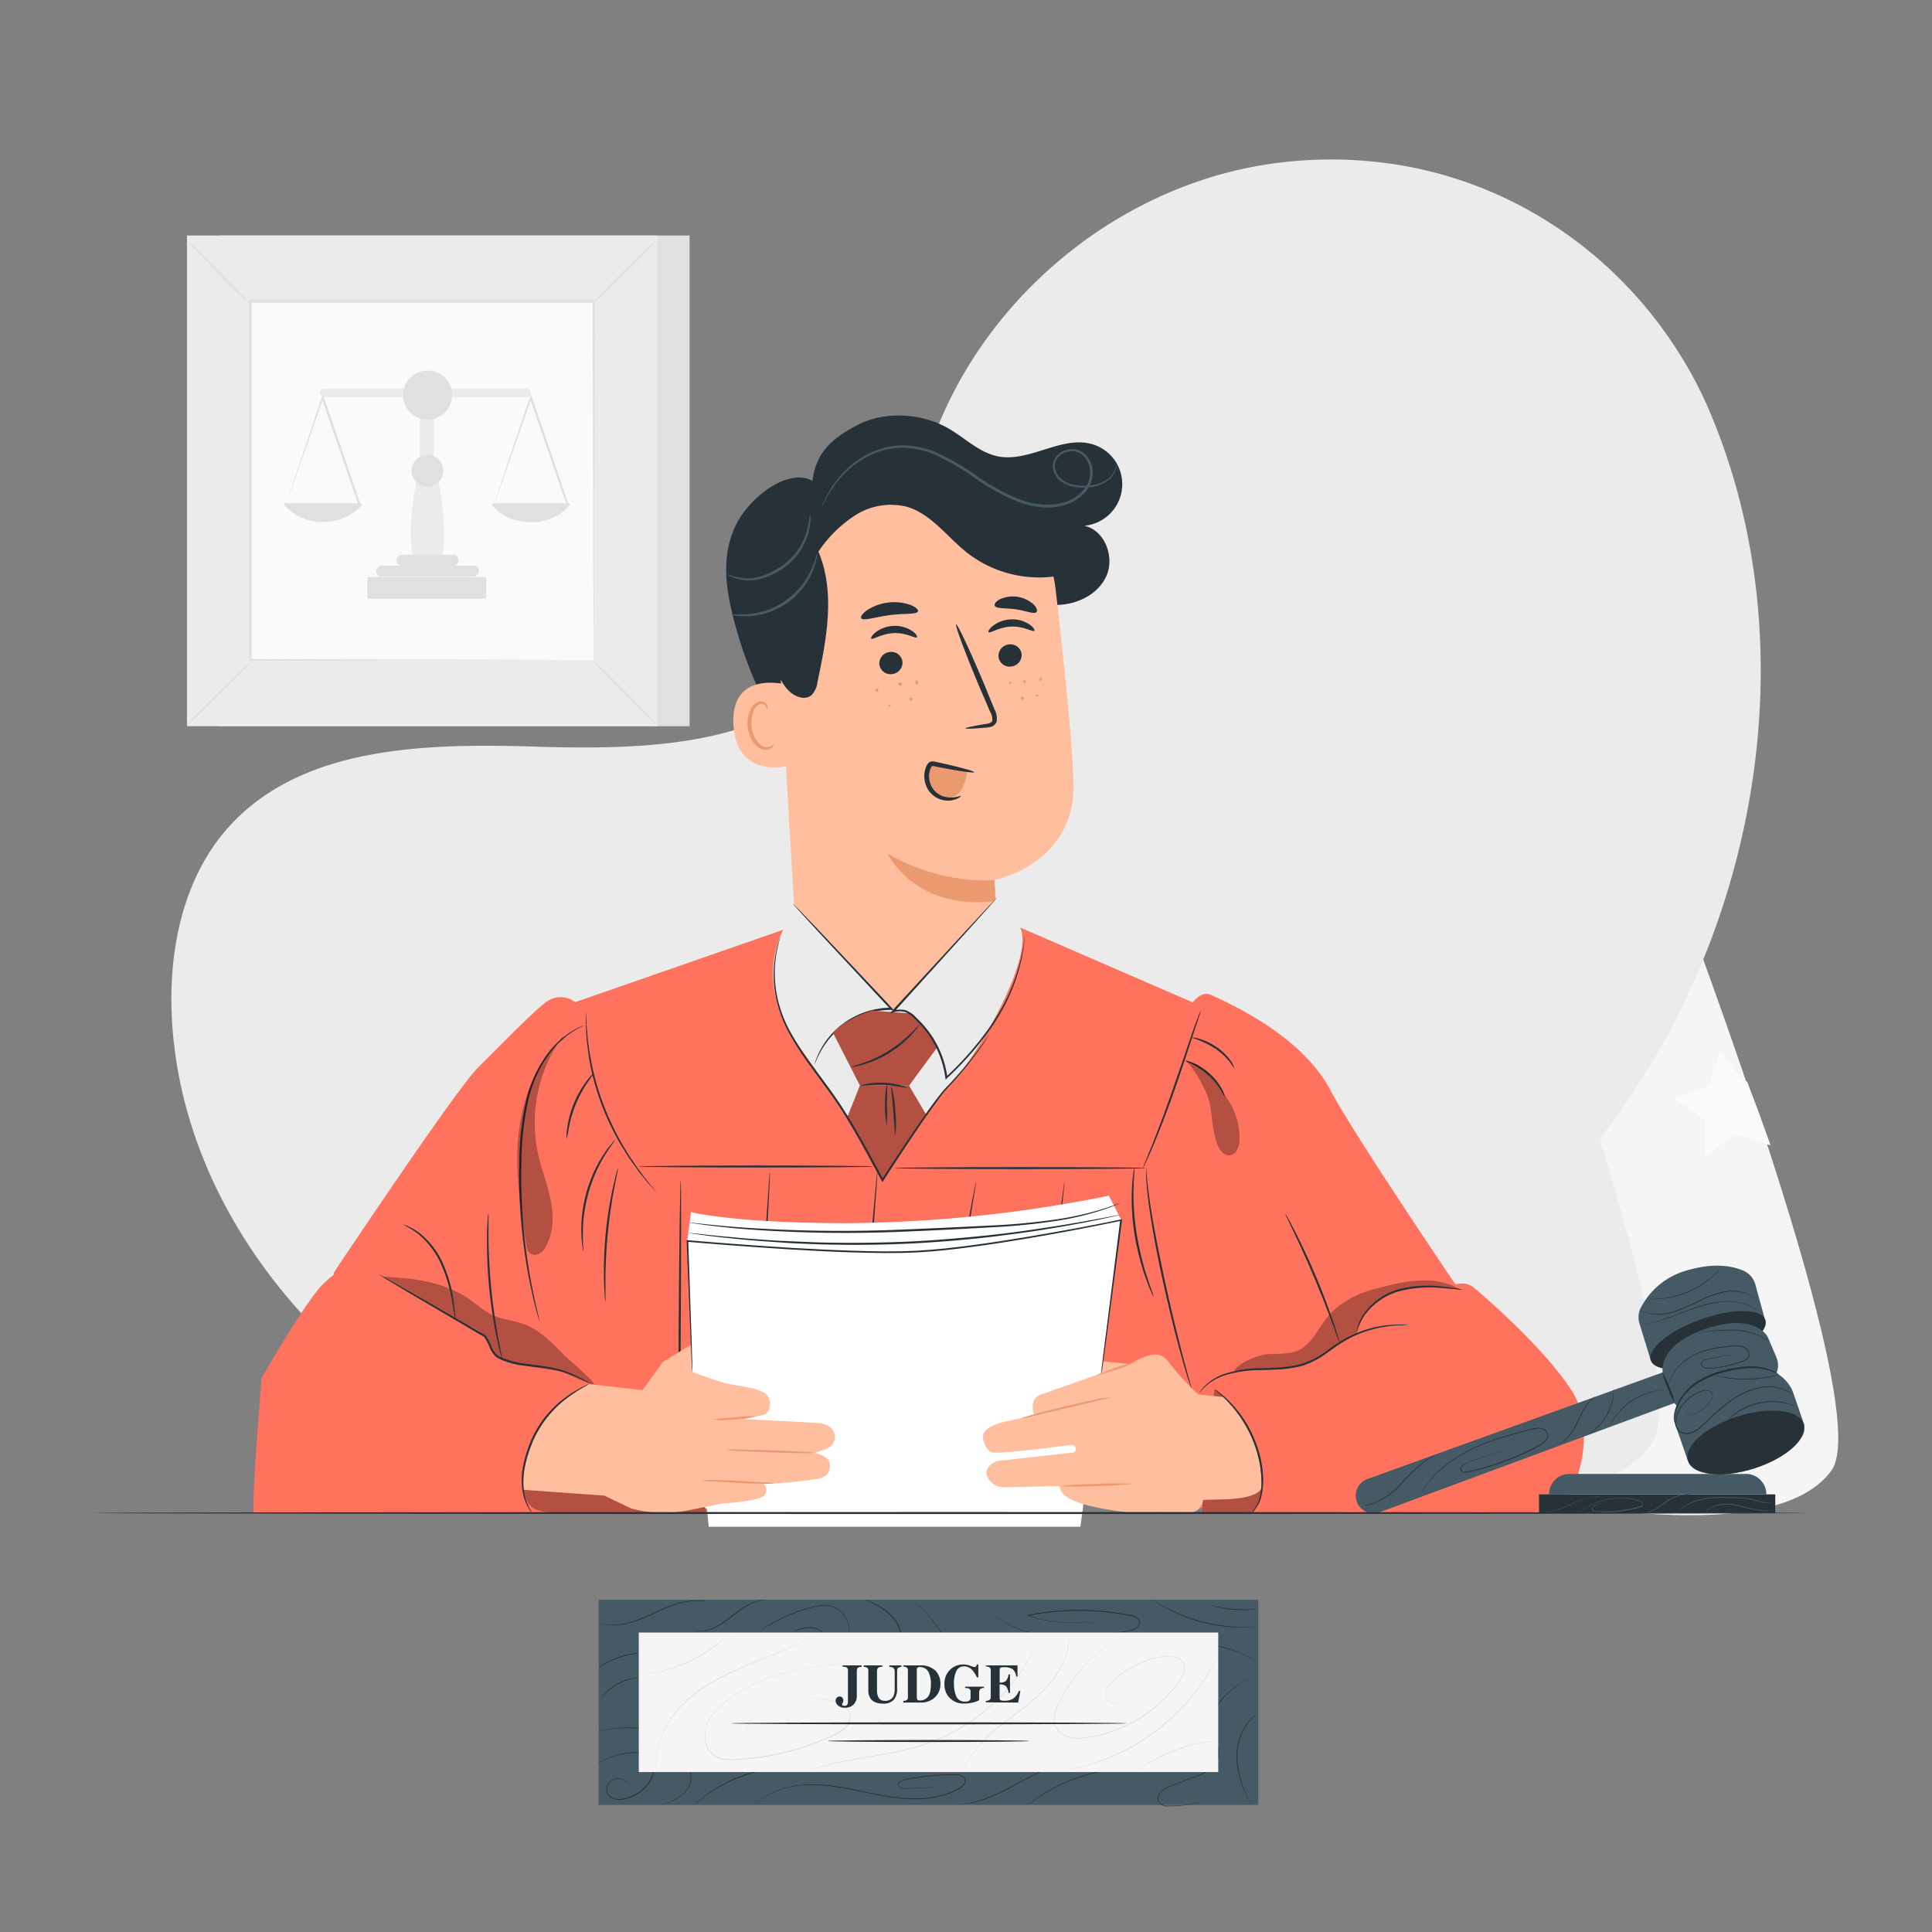 <svg xmlns="http://www.w3.org/2000/svg" viewBox="0 0 500 500"><rect x="0" y="0" width="500" height="500" fill="#808080" stroke="none"/><g id="background-complete"><path d="M390,117.44s100,240.69,84,263.08-84.73,5.53-84.73,5.53Z" style="fill:#f5f5f5"></path><rect x="384.83" y="114.36" width="6.41" height="275.53" style="fill:#fafafa"></rect><ellipse cx="388.04" cy="108.19" rx="9.04" ry="9.24" style="fill:#fafafa"></ellipse><path d="M395,120.62H381.08a2.08,2.08,0,0,1-2.08-2.08h0a2.08,2.08,0,0,1,2.08-2.09H395a2.09,2.09,0,0,1,2.09,2.09h0A2.09,2.09,0,0,1,395,120.62Z" style="fill:#fafafa"></path><polygon points="433.87 229.16 437.18 238.34 427.88 235.38 420.18 241.36 420.12 231.61 412.05 226.13 421.31 223.06 424.02 213.69 429.81 221.55 431.09 221.82 433.87 229.16" style="fill:#fafafa"></polygon><polygon points="454.93 287.25 458.24 296.43 448.95 293.47 441.24 299.45 441.18 289.7 433.11 284.22 442.37 281.15 445.09 271.78 450.87 279.63 452.15 279.91 454.93 287.25" style="fill:#fafafa"></polygon><path d="M329.15,66.27S446,347.61,427.35,373.78s-99,6.46-99,6.46Z" style="fill:#ebebeb"></path><rect x="323.08" y="62.68" width="7.49" height="322.05" style="fill:#f5f5f5"></rect><ellipse cx="326.83" cy="55.47" rx="10.57" ry="10.8" style="fill:#f5f5f5"></ellipse><rect x="316.26" y="65.12" width="21.13" height="4.88" rx="2.17" style="fill:#f5f5f5"></rect><path d="M330.57,232s33.42,10.42,45.84,6.41S391,226.14,391,226.14l8.57,24.17s-6.73,14.46-27.27,12c-18.23-2.16-41.74-11-41.74-11Z" style="fill:#f5f5f5"></path><polygon points="380.4 196.86 384.26 207.59 373.4 204.13 364.4 211.12 364.32 199.72 354.89 193.32 365.71 189.73 368.89 178.78 375.65 187.96 377.15 188.29 380.4 196.86" style="fill:#f5f5f5"></polygon><rect x="56.64" y="60.95" width="121.83" height="126.99" style="fill:#e0e0e0"></rect><rect x="48.39" y="60.95" width="121.83" height="126.99" style="fill:#ebebeb"></rect><rect x="64.77" y="78.02" width="89.07" height="92.85" style="fill:#fafafa"></rect><path d="M64.77,171.49A17.45,17.45,0,0,1,62.54,174c-1.43,1.49-3.43,3.52-5.67,5.72s-4.3,4.18-5.81,5.59a15.89,15.89,0,0,1-2.55,2.17A17.53,17.53,0,0,1,50.73,185c1.43-1.5,3.44-3.53,5.69-5.74s4.3-4.19,5.81-5.59A16,16,0,0,1,64.77,171.49Z" style="fill:#e0e0e0"></path><path d="M153.84,171.26a17.13,17.13,0,0,1,2.52,2.23c1.5,1.43,3.52,3.43,5.73,5.67s4.18,4.3,5.59,5.81a15.89,15.89,0,0,1,2.17,2.55,17.53,17.53,0,0,1-2.51-2.22c-1.5-1.43-3.53-3.44-5.74-5.68s-4.19-4.31-5.59-5.82A16,16,0,0,1,153.84,171.26Z" style="fill:#e0e0e0"></path><path d="M153.6,78.27a16.62,16.62,0,0,1,2.22-2.52c1.43-1.5,3.44-3.52,5.68-5.73s4.29-4.18,5.81-5.58a17.23,17.23,0,0,1,2.54-2.18,16,16,0,0,1-2.21,2.52c-1.43,1.49-3.44,3.52-5.69,5.73s-4.31,4.19-5.82,5.6A16.46,16.46,0,0,1,153.6,78.27Z" style="fill:#e0e0e0"></path><path d="M64.52,78.5A17.13,17.13,0,0,1,62,76.27c-1.49-1.43-3.52-3.43-5.73-5.67s-4.18-4.3-5.58-5.81a17.23,17.23,0,0,1-2.18-2.54A15.47,15.47,0,0,1,51,64.46c1.49,1.43,3.52,3.44,5.74,5.69S61,74.45,62.36,76A16.75,16.75,0,0,1,64.52,78.5Z" style="fill:#e0e0e0"></path><path d="M153.6,170.87s0-.15,0-.44,0-.74,0-1.3c0-1.15,0-2.83,0-5,0-4.39,0-10.79-.08-18.92,0-16.26-.08-39.44-.14-67.19l.29.3-88.82,0h0L65.1,78c0,34.08,0,66,0,92.85l-.28-.28,64.33.14,18.06.08,4.78,0,1.23,0h.43a3,3,0,0,1-.4,0l-1.2,0-4.72,0-18,.08-64.52.14h-.29v-.29c0-26.88,0-58.77,0-92.85v-.33h.35l88.82,0h.29V78c-.06,27.83-.11,51.07-.15,67.38,0,8.1-.06,14.47-.08,18.85,0,2.15,0,3.81,0,4.95,0,.54,0,1,0,1.26S153.6,170.87,153.6,170.87Z" style="fill:#e0e0e0"></path><rect x="108.67" y="105.51" width="3.65" height="16.3" style="fill:#ebebeb"></rect><path d="M136.27,102.82H83.87a1.12,1.12,0,0,1-1.12-1.12h0a1.12,1.12,0,0,1,1.12-1.12h52.4a1.12,1.12,0,0,1,1.12,1.12h0A1.12,1.12,0,0,1,136.27,102.82Z" style="fill:#ebebeb"></path><path d="M127.83,130.68a4.2,4.2,0,0,1,.15-.51c.12-.4.29-.91.5-1.54.46-1.41,1.11-3.37,1.92-5.81,1.69-5,4-12,6.75-20.08l.24-.71.24.71c1,2.86,2,5.9,3.11,9,2.36,6.9,4.56,13.36,6.43,18.83l.1.3H147l-14-.12-3.85-.06-1,0a1.7,1.7,0,0,1-.32,0l.38,0,1,0,3.91-.06,13.79-.12-.22.29c-1.88-5.46-4.11-11.91-6.49-18.8-1.07-3.14-2.12-6.19-3.1-9h.48c-2.78,7.93-5.19,14.83-6.93,19.8-.87,2.45-1.57,4.42-2.08,5.84-.23.65-.42,1.17-.57,1.58A5.84,5.84,0,0,1,127.83,130.68Z" style="fill:#e0e0e0"></path><path d="M74,130.68a2.07,2.07,0,0,1,.14-.51c.13-.4.3-.91.5-1.54.47-1.41,1.12-3.37,1.92-5.81l6.76-20.08.24-.71.24.71c1,2.86,2,5.9,3.11,9,2.35,6.9,4.56,13.36,6.42,18.83l.11.3h-.32l-14-.12-3.85-.06-1,0a1.7,1.7,0,0,1-.32,0l.37,0,1,0,3.92-.06,13.78-.12-.21.29c-1.88-5.46-4.11-11.91-6.49-18.8-1.08-3.14-2.12-6.19-3.1-9h.48c-2.78,7.93-5.19,14.83-6.94,19.8l-2.07,5.84c-.24.65-.43,1.17-.57,1.58S74,130.67,74,130.68Z" style="fill:#e0e0e0"></path><path d="M123.88,147.57v.26a1.4,1.4,0,0,1-1.4,1.4H98.77a1.41,1.41,0,0,1-1.41-1.4h0a1.42,1.42,0,0,1,1.41-1.41h24A1.13,1.13,0,0,1,123.88,147.57Z" style="fill:#e0e0e0"></path><path d="M113.66,145.68a4.16,4.16,0,0,1-.5.74h-5.07c-4-4.71,0-23.67,0-23.67h5.07S116.84,140,113.66,145.68Z" style="fill:#ebebeb"></path><path d="M118.68,145h0a1.4,1.4,0,0,1-1.4,1.4H104a1.4,1.4,0,0,1-1.4-1.4h0a1.41,1.41,0,0,1,1.4-1.41h13.31A1.41,1.41,0,0,1,118.68,145Z" style="fill:#e0e0e0"></path><path d="M93.34,130.27a.33.33,0,0,1,.26.53,13.72,13.72,0,0,1-20,0,.33.33,0,0,1,.26-.54Z" style="fill:#e0e0e0"></path><path d="M147.41,130.8a12.79,12.79,0,0,1-10,4.34,14.51,14.51,0,0,1-4.58-.72h0a11.42,11.42,0,0,1-5.41-3.61.33.33,0,0,1,.25-.54h19.5A.33.33,0,0,1,147.41,130.8Z" style="fill:#e0e0e0"></path><path d="M114.74,121.81a4.1,4.1,0,1,1-4.09-4.09A4.09,4.09,0,0,1,114.74,121.81Z" style="fill:#e0e0e0"></path><path d="M117,102.24a6.34,6.34,0,1,1-6.33-6.33A6.33,6.33,0,0,1,117,102.24Z" style="fill:#e0e0e0"></path><rect x="95.07" y="149.35" width="30.76" height="5.57" style="fill:#e0e0e0"></rect></g><g id="background-simple"><path d="M435.11,92.31h0c-16.84-27.4-45-46.18-76.95-50.17a108.5,108.5,0,0,0-35.81,1.41c-36.1,7.63-67.51,34.59-80.53,69.11-7.66,20.3-9.8,43.68-24.33,59.8-18.91,21-51,21.63-79.24,20.76s-60.36-.13-79.18,20.93c-11.78,13.19-15.53,31.94-14.58,49.6C47,310.51,80,352.32,122,373.1s91.36,22.64,137.29,13.5c64.33-12.81,125.51-48,162.29-102.29,35.17-51.95,45.21-121.89,20.3-179.18A103.67,103.67,0,0,0,435.11,92.31Z" style="fill:#ebebeb"></path></g><g id="Character"><path d="M282.82,115c-8-2.44-16.34,4.72-24.55,3.11-5-1-8.74-5-13.18-7.44-6.63-3.7-16-4.3-22.78-.86s-11.13,7.11-12.05,14.65c-6.17-3.54-16.45,4.22-19.95,11.71s-2.63,15.22-.64,23.24a108.9,108.9,0,0,0,18,38.39c.75,1,1.94,2.14,3.08,1.61a2.78,2.78,0,0,0,1.19-2.22c1.17-7.33.24-14.82-.39-22.22s-1-15,1.39-22.09,7.86-13.49,15.15-14.93c5.38-1.06,11,.69,15.76,3.38s9,6.28,13.55,9.34,9.68,5.63,15.16,5.87,11.37-2.35,13.7-7.31-.28-12-5.65-13.17A10.79,10.79,0,0,0,282.82,115Z" style="fill:#263238"></path><path d="M258.15,243.63l-.78-15.88s20.93-4,20.45-25.05c-.23-10.16-2.41-31-4.6-49.93a39.22,39.22,0,0,0-40.34-34.68l-2,.07c-21.84,2-32.3,21.74-29.65,43.51l5,84.77a26,26,0,0,0,27.33,24.42h0A26,26,0,0,0,258.15,243.63Z" style="fill:#ffbe9d"></path><path d="M257.4,227.74s-13.26,1.55-27.7-6.83c0,0,7,14.91,27.94,12.28Z" style="fill:#eb996e"></path><path d="M264.4,169.37a3,3,0,0,1-2.8,3.13,2.88,2.88,0,0,1-3.19-2.6,3,3,0,0,1,2.79-3.13A2.89,2.89,0,0,1,264.4,169.37Z" style="fill:#263238"></path><path d="M267.68,163.24c-.36.41-2.7-1.2-5.93-1.08s-5.54,1.83-5.91,1.44c-.18-.17.18-.89,1.18-1.68a8.3,8.3,0,0,1,4.72-1.63,7.87,7.87,0,0,1,4.73,1.35C267.49,162.36,267.85,163.06,267.68,163.24Z" style="fill:#263238"></path><path d="M233.56,171.33a3,3,0,0,1-2.79,3.13,2.89,2.89,0,0,1-3.2-2.6,3,3,0,0,1,2.79-3.13A2.88,2.88,0,0,1,233.56,171.33Z" style="fill:#263238"></path><path d="M237.3,164.93c-.36.4-2.69-1.2-5.92-1.08s-5.55,1.82-5.91,1.44c-.18-.17.17-.89,1.18-1.68a8.26,8.26,0,0,1,4.71-1.63,8,8,0,0,1,4.74,1.34C237.12,164.05,237.48,164.75,237.3,164.93Z" style="fill:#263238"></path><path d="M249.88,188.49c0-.18,2-.6,5.21-1.13.83-.11,1.6-.31,1.72-.87a4.18,4.18,0,0,0-.64-2.43q-1.26-3-2.66-6.2c-3.7-8.83-6.41-16.1-6.06-16.25s3.65,6.89,7.36,15.72q1.33,3.27,2.56,6.24a4.82,4.82,0,0,1,.54,3.23,2.07,2.07,0,0,1-1.32,1.25,5.61,5.61,0,0,1-1.39.25C251.93,188.59,249.9,188.67,249.88,188.49Z" style="fill:#263238"></path><path d="M237.57,158.2c-.31.88-3.54.5-7.33,1s-6.85,1.57-7.36.79c-.23-.38.3-1.21,1.52-2.08a12.89,12.89,0,0,1,11.2-1.36C237,157.1,237.71,157.78,237.57,158.2Z" style="fill:#263238"></path><path d="M268.26,158.4c-.65.66-2.77-.36-5.43-.72s-5-.09-5.4-.92c-.18-.4.26-1.08,1.33-1.66a8,8,0,0,1,8.72,1.32C268.33,157.28,268.55,158.07,268.26,158.4Z" style="fill:#263238"></path><path d="M203.46,177.19c-.36-.14-14.6-3.77-13.64,10.6s15.19,10.43,15.19,10S203.46,177.19,203.46,177.19Z" style="fill:#ffbe9d"></path><path d="M200.25,192.66c-.06,0-.24.19-.65.41a2.47,2.47,0,0,1-1.86.17c-1.56-.46-3-2.78-3.24-5.37a8.27,8.27,0,0,1,.46-3.63,2.88,2.88,0,0,1,1.75-2,1.29,1.29,0,0,1,1.53.58c.22.39.14.68.22.7s.29-.26.14-.84a1.64,1.64,0,0,0-.63-.87,1.94,1.94,0,0,0-1.41-.27,3.52,3.52,0,0,0-2.46,2.4,8.59,8.59,0,0,0-.6,4.07c.29,2.89,1.95,5.49,4.07,6a2.7,2.7,0,0,0,2.26-.54C200.25,193,200.31,192.68,200.25,192.66Z" style="fill:#eb996e"></path><path d="M277.52,148.2a30.37,30.37,0,0,1-27.21-5.13c-5.27-4.16-9.43-10.26-15.92-12a17.14,17.14,0,0,0-13,2.25,32.92,32.92,0,0,0-9.58,9.45c4.43,10.55,2.12,22.58-.26,33.77a5.74,5.74,0,0,1-1.55,3.38c-1.66,1.37-4.24.43-5.78-1.07-2.46-2.4-3.5-5.87-4.23-9.24a59.15,59.15,0,0,1-.68-23.33,40.34,40.34,0,0,1,10.36-20.72,38.19,38.19,0,0,1,26.41-11,46.9,46.9,0,0,1,27.51,8.77c3.72,2.6,7.17,5.79,9.19,9.86" style="fill:#263238"></path><path d="M289,119.86a3.14,3.14,0,0,1-.08,1.25,5.88,5.88,0,0,1-1.91,3,9.17,9.17,0,0,1-5.31,2,15,15,0,0,1-3.58-.1,7.55,7.55,0,0,1-3.72-1.57,5.08,5.08,0,0,1-1.94-4,4.46,4.46,0,0,1,2.93-3.78,5.43,5.43,0,0,1,2.57-.42,4.63,4.63,0,0,1,2.51,1,6.58,6.58,0,0,1,2.32,4.95,7.59,7.59,0,0,1-2.08,5.36,11.56,11.56,0,0,1-5.11,3.14c-3.95,1.24-8.37.63-12.34-.91a54.2,54.2,0,0,1-10.86-6,69,69,0,0,0-9.86-5.82,21.39,21.39,0,0,0-10-2.06,20.39,20.39,0,0,0-8.52,2.51,25.53,25.53,0,0,0-9.24,9,33.66,33.66,0,0,0-1.72,3.12,11.34,11.34,0,0,1-.56,1.11s0-.1.09-.3.17-.49.34-.87a27,27,0,0,1,1.61-3.2,25.21,25.21,0,0,1,9.23-9.31,20.92,20.92,0,0,1,8.74-2.66,21.87,21.87,0,0,1,10.27,2,68.86,68.86,0,0,1,10,5.84,54.38,54.38,0,0,0,10.73,5.95c3.88,1.5,8.12,2.07,11.87.9a10.84,10.84,0,0,0,4.81-2.93,6.93,6.93,0,0,0,1.93-4.88,5.92,5.92,0,0,0-2.05-4.48,4.32,4.32,0,0,0-4.47-.54,3.87,3.87,0,0,0-2.6,3.25,4.59,4.59,0,0,0,1.72,3.59,7.23,7.23,0,0,0,3.47,1.51,15.21,15.21,0,0,0,3.47.14,8.91,8.91,0,0,0,5.16-1.79,6,6,0,0,0,1.95-2.86A10.15,10.15,0,0,0,289,119.86Z" style="fill:#455a64"></path><path d="M188.18,148.64a23.09,23.09,0,0,0,4.43,1,12.39,12.39,0,0,0,4.8-.67,21,21,0,0,0,5.3-2.78,16.83,16.83,0,0,0,6.11-8.8,35.16,35.16,0,0,0,.8-4.49,3.8,3.8,0,0,1,.12,1.25,14.48,14.48,0,0,1-.43,3.37,16.44,16.44,0,0,1-6.18,9.24,19.69,19.69,0,0,1-5.52,2.83,12.09,12.09,0,0,1-5,.55,11.26,11.26,0,0,1-3.3-.88A3.41,3.41,0,0,1,188.18,148.64Z" style="fill:#455a64"></path><path d="M189.17,159c0-.13,1.71.18,4.42-.07A19.74,19.74,0,0,0,210,147.28c1.12-2.48,1.37-4.18,1.5-4.15a3.75,3.75,0,0,1-.11,1.2,16.48,16.48,0,0,1-.93,3.15,19,19,0,0,1-16.82,12,16.07,16.07,0,0,1-3.28-.16A3.7,3.7,0,0,1,189.17,159Z" style="fill:#455a64"></path><path d="M227.05,179.05a.38.38,0,0,1-.44-.3.36.36,0,1,1,.69-.16A.37.37,0,0,1,227.05,179.05Z" style="fill:#eb996e"></path><path d="M233.17,177.43a.46.46,0,1,1,.25-.52A.42.42,0,0,1,233.17,177.43Z" style="fill:#eb996e"></path><path d="M237.33,177.18c-.2,0-.4-.2-.45-.52s.07-.6.26-.63.39.2.45.52S237.52,177.15,237.33,177.18Z" style="fill:#eb996e"></path><path d="M230.22,182.82c-.2,0-.36-.09-.37-.22s.15-.23.35-.24.36.09.37.22S230.41,182.81,230.22,182.82Z" style="fill:#eb996e"></path><path d="M235.84,181.31a.41.41,0,1,1,.3-.45A.39.39,0,0,1,235.84,181.31Z" style="fill:#eb996e"></path><path d="M265.19,176.75A.4.4,0,0,1,265,176a.4.4,0,0,1,.18.78Z" style="fill:#eb996e"></path><path d="M269.39,176.22c-.2,0-.38-.15-.42-.4a.42.42,0,0,1,.3-.49c.19,0,.38.15.41.4A.42.42,0,0,1,269.39,176.22Z" style="fill:#eb996e"></path><path d="M261.48,177a.34.34,0,0,1-.42-.22.36.36,0,0,1,.69-.17A.34.34,0,0,1,261.48,177Z" style="fill:#eb996e"></path><path d="M264.74,181.09a.39.39,0,0,1-.5-.22.38.38,0,0,1,.15-.52.41.41,0,0,1,.35.74Z" style="fill:#eb996e"></path><path d="M268.31,180.24a.3.3,0,1,1,.14-.58.3.3,0,1,1-.14.58Z" style="fill:#eb996e"></path><path d="M250.29,199.72a14.69,14.69,0,0,1-1.14,4.05,5,5,0,0,1-3.06,2.71,4.43,4.43,0,0,1-4.11-1.27,7.11,7.11,0,0,1-1.88-4c-.21-1.34.08-3,1.37-3.46a3.26,3.26,0,0,1,1.67,0l7.51,1.42" style="fill:#eb996e"></path><path d="M248.67,206c-.08-.21-1.48.71-3.8.28a5.33,5.33,0,0,1-3.31-2,5.69,5.69,0,0,1-1-4.52,5.2,5.2,0,0,1,.4-1.15c.21-.35.17-.32.48-.34s.79.14,1.19.21l1.24.24c1.6.3,3,.55,4.27.75,2.45.39,4,.55,4,.38s-1.43-.64-3.82-1.25c-1.2-.31-2.63-.66-4.23-1l-1.22-.28c-.44-.08-.78-.2-1.37-.27a1.72,1.72,0,0,0-1,.24,2,2,0,0,0-.64.76,5.82,5.82,0,0,0-.51,1.47,6.63,6.63,0,0,0,1.32,5.51,6.07,6.07,0,0,0,4.1,2.14,5.79,5.79,0,0,0,3-.49C248.43,206.35,248.71,206.05,248.67,206Z" style="fill:#263238"></path><path d="M202.23,242l3-8.06,25.86,27.88L258,232.33l7.21,9.93s7.94,38.78,7.22,39.51-38.45,24-38.45,24l-31.32-1.1-21.12-40.24Z" style="fill:#ebebeb"></path><path d="M86.64,383.42l-.29-54s31.43-47.19,37.3-53.06c8.3-8.3,13.9-14.06,17.64-17a6.15,6.15,0,0,1,7.56,0h0l53.88-18.74s-8.24,13.55,4.21,30.41a282.39,282.39,0,0,1,21.42,34.37s12.74-20.84,17.67-25,21.93-32.07,18-40.36l44.68,19.39s2.15-3.23,4.85-1.89,22.9,9.72,30.72,24.54,47,71.83,47,71.83l-42.72,37.48Z" style="fill:#FF725E"></path><path d="M170,308.62s-.15-.11-.39-.36l-1-1.1c-.44-.47-1-1.06-1.55-1.79s-1.28-1.51-1.95-2.46-1.47-2-2.21-3.1-1.54-2.38-2.34-3.71a71.89,71.89,0,0,1-4.39-9,68.73,68.73,0,0,1-3-9.58c-.32-1.51-.63-2.94-.81-4.3s-.36-2.63-.48-3.79-.15-2.21-.21-3.13-.06-1.72-.05-2.37,0-1.1,0-1.5a2.66,2.66,0,0,1,0-.52,1.81,1.81,0,0,1,.06.52c0,.4.05.89.08,1.49s0,1.44.13,2.36.12,2,.29,3.12.28,2.41.54,3.75.52,2.76.85,4.26a73.61,73.61,0,0,0,3,9.49,76.42,76.42,0,0,0,4.33,9c.78,1.32,1.51,2.58,2.28,3.71s1.47,2.18,2.14,3.12,1.33,1.76,1.89,2.5,1.06,1.35,1.48,1.84l.94,1.16A2.74,2.74,0,0,1,170,308.62Z" style="fill:#263238"></path><path d="M146.67,294.77a9.89,9.89,0,0,1,.12-2.78,25.94,25.94,0,0,1,1.74-6.47,26.28,26.28,0,0,1,3.35-5.82,9.84,9.84,0,0,1,1.88-2c.06.06-.62.86-1.58,2.26a30.86,30.86,0,0,0-5,12.13A24.16,24.16,0,0,1,146.67,294.77Z" style="fill:#263238"></path><path d="M139.62,341.91a4.5,4.5,0,0,1-.27-.8c-.15-.53-.39-1.32-.65-2.33-.53-2-1.24-5-1.94-8.69a139.88,139.88,0,0,1-2.35-29.23,76,76,0,0,1,1.78-16.08,32.94,32.94,0,0,1,5.45-12,23.12,23.12,0,0,1,6.54-6,16.69,16.69,0,0,1,2.15-1.11,6.48,6.48,0,0,1,.79-.3,4.93,4.93,0,0,1-.75.4,20.07,20.07,0,0,0-2.09,1.19,23.77,23.77,0,0,0-6.34,6.07,32.82,32.82,0,0,0-5.28,11.9,77.45,77.45,0,0,0-1.73,16A148.12,148.12,0,0,0,137.12,330c.65,3.69,1.31,6.65,1.78,8.7.23,1,.42,1.77.55,2.35A6.3,6.3,0,0,1,139.62,341.91Z" style="fill:#263238"></path><path d="M151,323.86a5.25,5.25,0,0,1-.25-1.19,26.62,26.62,0,0,1-.29-3.3,34.45,34.45,0,0,1,.18-4.92,39,39,0,0,1,1.14-5.93,39.43,39.43,0,0,1,2.13-5.65,33.15,33.15,0,0,1,2.42-4.28,25,25,0,0,1,2-2.66,5.3,5.3,0,0,1,.83-.89c.08.06-1,1.39-2.5,3.74a39.5,39.5,0,0,0-2.3,4.3,41.52,41.52,0,0,0-2.05,5.58,42.28,42.28,0,0,0-1.18,5.84,38.41,38.41,0,0,0-.28,4.86C150.81,322.14,151.07,323.85,151,323.86Z" style="fill:#263238"></path><path d="M156.69,336.89a6.27,6.27,0,0,1-.17-1.37c-.08-.88-.15-2.16-.2-3.74a102.19,102.19,0,0,1,2.33-24.57c.34-1.54.65-2.78.89-3.63a7.35,7.35,0,0,1,.42-1.31,7,7,0,0,1-.22,1.35c-.2,1-.44,2.2-.73,3.67-.6,3.09-1.3,7.4-1.75,12.19s-.57,9.14-.57,12.29c0,1.5,0,2.76,0,3.74A8.4,8.4,0,0,1,156.69,336.89Z" style="fill:#263238"></path><path d="M226.22,301.89c0,.14-13.71.26-30.63.26S165,302,165,301.89s13.71-.26,30.62-.26S226.22,301.75,226.22,301.89Z" style="fill:#263238"></path><path d="M175.62,386.13c-.14,0-.13-18.08,0-40.39s.41-40.39.55-40.39.13,18.08,0,40.39S175.77,386.13,175.62,386.13Z" style="fill:#263238"></path><path d="M194.24,387.73s0-.3,0-.86.06-1.43.1-2.46c.11-2.19.26-5.27.45-9.06.44-7.68,1-18.21,1.69-29.84s1.37-22.17,1.85-29.85c.26-3.78.47-6.85.62-9,.08-1,.14-1.85.19-2.46a5.21,5.21,0,0,1,.1-.85,4.71,4.71,0,0,1,0,.86q0,.91-.09,2.46c-.11,2.19-.27,5.27-.46,9.05-.43,7.68-1,18.22-1.69,29.86s-1.37,22.16-1.84,29.84c-.26,3.78-.47,6.85-.62,9-.08,1-.14,1.85-.19,2.46A4.43,4.43,0,0,1,194.24,387.73Z" style="fill:#263238"></path><path d="M220.46,383.69c-.14,0,1.23-18.1,3.06-40.4s3.43-40.37,3.57-40.36-1.23,18.1-3.06,40.4S220.6,383.7,220.46,383.69Z" style="fill:#263238"></path><path d="M296.62,302.3c0,.14-14.57.26-32.55.26s-32.56-.12-32.56-.26,14.57-.26,32.56-.26S296.62,302.15,296.62,302.3Z" style="fill:#263238"></path><path d="M247.29,384.71a5.29,5.29,0,0,1-.09-.8c0-.57-.09-1.34-.16-2.3-.14-2-.28-4.91-.38-8.5-.21-7.17-.16-17.11.57-28s2-20.79,3.21-27.87c.59-3.54,1.11-6.4,1.52-8.37.19-.94.35-1.7.47-2.26a3.66,3.66,0,0,1,.2-.78,4.74,4.74,0,0,1-.1.8c-.09.57-.22,1.33-.37,2.28-.35,2-.82,4.84-1.35,8.39-1.08,7.09-2.32,16.92-3.06,27.84s-.84,20.83-.72,28c.05,3.59.13,6.49.21,8.5,0,1,0,1.73.07,2.31A5,5,0,0,1,247.29,384.71Z" style="fill:#263238"></path><path d="M271.68,395.12a.89.89,0,0,1,0-.23c0-.19,0-.41-.05-.68,0-.64-.08-1.5-.14-2.6-.11-2.26-.23-5.52-.32-9.57-.18-8.08-.18-19.25.34-31.58S273,327,273.82,319c.43-4,.82-7.26,1.13-9.5q.23-1.63.36-2.58c0-.27.08-.49.11-.67s0-.22.05-.22a.68.68,0,0,1,0,.23c0,.18,0,.4-.06.67-.06.64-.15,1.5-.26,2.59-.24,2.25-.58,5.5-1,9.52-.77,8-1.66,19.17-2.19,31.49S271.41,374,271.5,382c.05,4,.1,7.31.16,9.57,0,1.09,0,2,0,2.6v.67A1.1,1.1,0,0,1,271.68,395.12Z" style="fill:#263238"></path><path d="M295.8,302.3a9.66,9.66,0,0,1,.59-1.61c.45-1.1,1-2.55,1.75-4.31,1.46-3.65,3.38-8.74,5.35-14.4s3.72-10.73,5-14.53c.66-1.85,1.21-3.35,1.6-4.37a12.63,12.63,0,0,1,.66-1.58,9.55,9.55,0,0,1-.46,1.64l-1.45,4.43c-1.23,3.74-2.91,8.91-4.89,14.58s-4,10.75-5.5,14.37c-.78,1.81-1.43,3.26-1.9,4.25A11.35,11.35,0,0,1,295.8,302.3Z" style="fill:#263238"></path><path d="M298.55,335.63a5.4,5.4,0,0,1-.6-1.21c-.35-.78-.82-1.95-1.35-3.4a65.55,65.55,0,0,1-3-11.69,57.82,57.82,0,0,1-.64-12.06c.09-1.55.22-2.8.35-3.65a6,6,0,0,1,.24-1.32,6.21,6.21,0,0,1,0,1.34c-.07.86-.14,2.1-.18,3.64a65.64,65.64,0,0,0,.79,12A76.41,76.41,0,0,0,297,330.9c.48,1.46.9,2.64,1.19,3.45A7.66,7.66,0,0,1,298.55,335.63Z" style="fill:#263238"></path><path d="M308.4,359.5a3.92,3.92,0,0,1-.22-.56c-.15-.42-.33-.95-.56-1.61-.45-1.41-1.07-3.46-1.79-6-1.43-5.1-3.22-12.2-4.95-20.1s-3-15.11-3.68-20.37c-.33-2.63-.51-4.77-.58-6.25,0-.7,0-1.26,0-1.71a3.79,3.79,0,0,1,0-.59,2.13,2.13,0,0,1,.08.59c0,.44.07,1,.12,1.7.13,1.47.36,3.6.74,6.21.75,5.24,2.12,12.42,3.83,20.31s3.46,15,4.8,20.11c.67,2.5,1.23,4.56,1.63,6,.18.67.34,1.21.46,1.64A2.13,2.13,0,0,1,308.4,359.5Z" style="fill:#263238"></path><path d="M316.93,283.8c-.09,0-.37-.72-1.06-1.81a18,18,0,0,0-3.24-3.8,18.47,18.47,0,0,0-4.12-2.83,20.26,20.26,0,0,1-1.91-.88,5.63,5.63,0,0,1,2.06.54A15.2,15.2,0,0,1,313,277.8a14.9,14.9,0,0,1,3.21,4A5.05,5.05,0,0,1,316.93,283.8Z" style="fill:#263238"></path><path d="M319.42,276.45c-.08,0-.43-.67-1.2-1.66a16.56,16.56,0,0,0-3.58-3.32,24.75,24.75,0,0,0-6.29-2.94,5.36,5.36,0,0,1,2.06.32,15.89,15.89,0,0,1,4.52,2.19,14,14,0,0,1,3.59,3.53A4.94,4.94,0,0,1,319.42,276.45Z" style="fill:#263238"></path><path d="M92.33,326.64a25.53,25.53,0,0,0-9.15,6.11c-5.36,6.05-15.46,23.88-15.46,23.88s-3,35.21-1.88,34.93,53.62,0,53.62,0H183.1s-13.75-30.68-37.41-36.33l-16.77-3.3s-1.43-7.25-3.33-7.53S92.33,326.64,92.33,326.64Z" style="fill:#FF725E"></path><path d="M314.57,357.57a7,7,0,0,1,5.57-2.86c3.66,0,17.22-1.3,17.22-1.3s10-7.85,14.94-9.42a9.6,9.6,0,0,1,5.5-7.84c4.11-1.86,15.43-3.38,20.06-3.95a4.7,4.7,0,0,1,3.6,1.07c4.52,3.81,17.7,15.35,25,26.15,7.67,11.38,1,30.05-5,32.15H311Z" style="fill:#FF725E"></path><g style="opacity:0.3"><path d="M99.06,330.38c8.14.46,15.51,1.22,22.27,5.77,2.16,1.45,4.08,3.29,6.46,4.33s5,1.24,7.49,2.09c4.35,1.51,7.7,5,10.87,8.29,1,1,8,6.84,7.43,7.29s-8-3.21-8.66-3.31l-10.13-1.54c-2.53-.38-5.34-.93-6.83-3-.79-1.1-1.09-2.5-1.82-3.64-1-1.63-2.85-2.58-4.57-3.45-8.19-4.17-14.32-8.66-22.51-12.82"></path></g><g style="opacity:0.3"><path d="M319.41,354.75c1.3-2.24,6.37-4.17,9-4.31s5.31.09,7.65-1c3.41-1.61,5-5.47,7.35-8.42,3.18-4,8-6.36,12.9-7.57s14.39-4.1,21.53.25c0,0-9.51-.79-11.62-.56a43,43,0,0,0-6.28,1.57c-3.74,1-8.3,5.23-8.78,10.26v.27c-5.25,2.33-13.76,8.18-13.76,8.18-.2.08-11.91,1.24-17.95,1.34"></path></g><g style="opacity:0.3"><path d="M145.38,268.53a38.18,38.18,0,0,0-6.13,30.07c.88,4,2.41,7.82,3.23,11.83s.85,8.37-1.12,12a4.8,4.8,0,0,1-1.76,2,2.25,2.25,0,0,1-2.51-.11,3.49,3.49,0,0,1-.9-2.2c-1.48-9.42-3-19-2-28.44s4.59-19.07,11.83-25.27"></path></g><g style="opacity:0.3"><path d="M306.84,274.55c2.53,2.17,5.81,8.3,6.35,11.6s.65,6.69,1.77,9.83c.56,1.54,1.76,3.23,3.38,3s2.37-2.17,2.46-3.81a18.4,18.4,0,0,0-3.3-11,30,30,0,0,0-7.8-8.65"></path></g><g style="opacity:0.3"><path d="M182.33,389.87a4.29,4.29,0,0,1,.46,1.7l-39.87-.1c-1.87-.13-3.88-.33-5.33-1.52-1.78-1.46-2.21-4-2.22-6.29a27.65,27.65,0,0,1,16.16-24.9s1.34-2,5,1S182.33,389.87,182.33,389.87Z"></path></g><path d="M152.84,358.13a4.32,4.32,0,0,1-.59-.26l-1.65-.81a30.79,30.79,0,0,0-6.31-2.35c-2.77-.68-6.16-.92-9.93-1.45a22.84,22.84,0,0,1-2.84-.74,17,17,0,0,1-2.86-1.14,6.15,6.15,0,0,1-1.91-2.63,14.42,14.42,0,0,0-1.48-2.78l0,0,.06.05-19.25-11.3-5.81-3.47-1.57-1a2.76,2.76,0,0,1-.52-.37,2.8,2.8,0,0,1,.58.28l1.61.88,5.89,3.33,19.34,11.18,0,0,0,0,0,0a13.9,13.9,0,0,1,1.56,2.9,5.63,5.63,0,0,0,1.7,2.41,17.19,17.19,0,0,0,2.75,1.11,25.5,25.5,0,0,0,2.78.74c3.71.55,7.14.83,9.93,1.56a29,29,0,0,1,6.31,2.52c.71.38,1.25.69,1.61.91A2.55,2.55,0,0,1,152.84,358.13Z" style="fill:#263238"></path><path d="M126.42,314a8.84,8.84,0,0,1,0,1.49v4.06c0,3.42.18,8.15.66,13.34s1.22,9.87,1.83,13.24c.31,1.61.56,3,.75,4a6.82,6.82,0,0,1,.23,1.47,9,9,0,0,1-.42-1.43c-.25-.92-.57-2.27-.92-3.95a122.57,122.57,0,0,1-2.5-26.65c0-1.72.1-3.11.17-4.06A8,8,0,0,1,126.42,314Z" style="fill:#263238"></path><g style="opacity:0.3"><path d="M323.87,391.85a17,17,0,0,0,2.05-3.46c1.17-2.82.93-6,.45-9.05a31.27,31.27,0,0,0-12.06-19.86L311,391.57Z"></path></g><path d="M117.83,341.42a4.81,4.81,0,0,1-.25-1.14c-.13-.84-.3-1.88-.5-3.12a39.49,39.49,0,0,0-2.91-9.93,21.41,21.41,0,0,0-6.22-8.11,25.53,25.53,0,0,0-3.68-2.22,4.26,4.26,0,0,1,1.12.36,14.44,14.44,0,0,1,2.78,1.56,20.52,20.52,0,0,1,6.47,8.2,35.12,35.12,0,0,1,2.8,10.09c.18,1.33.28,2.4.35,3.15A5.37,5.37,0,0,1,117.83,341.42Z" style="fill:#263238"></path><path d="M364.4,343s-.82,0-2.29,0a31.23,31.23,0,0,0-6.16.85,29.21,29.21,0,0,0-8.47,3.51c-1.49.89-2.94,2-4.51,3.09a20.35,20.35,0,0,1-5.25,2.77c-3.91,1.3-7.84,1.23-11.31,1.36a31.79,31.79,0,0,0-9.11,1.24,13.81,13.81,0,0,0-5.35,3c-1.06,1-1.48,1.74-1.53,1.7a3,3,0,0,1,.3-.52,8.56,8.56,0,0,1,1.09-1.32,13.32,13.32,0,0,1,5.38-3.21,30.91,30.91,0,0,1,9.2-1.37c3.48-.16,7.38-.11,11.17-1.37s6.64-4,9.67-5.78a29.18,29.18,0,0,1,8.64-3.46,28.49,28.49,0,0,1,6.24-.69,16.56,16.56,0,0,1,1.7.08A2,2,0,0,1,364.4,343Z" style="fill:#263238"></path><path d="M378.51,333.79a7,7,0,0,1-1.3-.09c-.83-.08-2-.21-3.51-.33a33,33,0,0,0-11.47.77,16.62,16.62,0,0,0-9.22,6.45,15.58,15.58,0,0,0-1.89,4.37s0-.12,0-.34a6.46,6.46,0,0,1,.17-.95,11.11,11.11,0,0,1,1.4-3.28,16.46,16.46,0,0,1,9.39-6.75,30.7,30.7,0,0,1,11.65-.63c1.48.16,2.68.35,3.5.49A5.84,5.84,0,0,1,378.51,333.79Z" style="fill:#263238"></path><path d="M346.69,347.43a7.86,7.86,0,0,1-.55-1.32l-1.34-3.64c-1.14-3.07-2.77-7.3-4.71-11.9s-3.84-8.72-5.25-11.68l-1.67-3.51a7.71,7.71,0,0,1-.56-1.31,7.88,7.88,0,0,1,.74,1.22c.45.8,1.08,2,1.82,3.44,1.5,2.92,3.45,7,5.4,11.63s3.52,8.88,4.57,12c.53,1.55.94,2.82,1.19,3.7A7.38,7.38,0,0,1,346.69,347.43Z" style="fill:#263238"></path><path d="M205.24,233.93a3.32,3.32,0,0,1,.48.44l1.3,1.31,4.71,4.91,15.41,16.33,3.73,4,.41.44h-.6A20.69,20.69,0,0,0,214.49,269a22,22,0,0,0-2.89,4.67c-.53,1.17-.75,1.85-.79,1.84a2.59,2.59,0,0,1,.13-.51,12.71,12.71,0,0,1,.5-1.4,20.07,20.07,0,0,1,2.78-4.81,20.55,20.55,0,0,1,6.37-5.41,20.85,20.85,0,0,1,10.09-2.58l-.18.43-3.74-4-15.3-16.44-4.59-5-1.23-1.38A3.71,3.71,0,0,1,205.24,233.93Z" style="fill:#263238"></path><path d="M215.66,267.43l6.89,13.5h12.73l7.35-10s-5-7.47-7.19-8.67l-9.22-.67C225.89,261.11,217.49,264.4,215.66,267.43Z" style="fill:#FF725E"></path><path d="M222.55,280.93,219.33,289s8.82,17.28,9.29,16.5,11-17.16,11-17.16l-4.36-7.39Z" style="fill:#FF725E"></path><g style="opacity:0.3"><path d="M215.66,267.43l6.89,13.5h12.73l7.35-10s-5-7.47-7.19-8.67l-9.22-.67C225.89,261.11,217.49,264.4,215.66,267.43Z"></path></g><g style="opacity:0.3"><path d="M222.55,280.93,219.33,289s8.82,17.28,9.29,16.5,11-17.16,11-17.16l-4.36-7.39Z"></path></g><path d="M234.87,281.59a61.24,61.24,0,0,0-6.16-.87,59.76,59.76,0,0,0-6.21.33,5.32,5.32,0,0,1,1.78-.53,19.74,19.74,0,0,1,4.46-.32,19.41,19.41,0,0,1,4.41.71A5.33,5.33,0,0,1,234.87,281.59Z" style="fill:#263238"></path><path d="M238,265.09s-.13.27-.45.71a18.64,18.64,0,0,1-1.45,1.77,28,28,0,0,1-12.69,7.94,18.53,18.53,0,0,1-2.22.53,2.93,2.93,0,0,1-.84.09c0-.09,1.14-.35,2.95-1a32.62,32.62,0,0,0,12.54-7.84C237.2,266,238,265,238,265.09Z" style="fill:#263238"></path><path d="M229.51,291.29a31.35,31.35,0,0,1,0-10.93,49.32,49.32,0,0,1,0,5.46A49.92,49.92,0,0,1,229.51,291.29Z" style="fill:#263238"></path><path d="M231.71,293.73c-.15,0-.26-2.86-.55-6.36s-.62-6.35-.48-6.37a27.14,27.14,0,0,1,1,6.32A27.55,27.55,0,0,1,231.71,293.73Z" style="fill:#263238"></path><path d="M258,232.33s0,.06-.11.16l-.38.44-1.47,1.67-5.57,6.21L231.29,262l-.26-.41a6,6,0,0,1,3.36-.14,7.13,7.13,0,0,1,2.82,2,26.89,26.89,0,0,1,4.43,5.41,25.67,25.67,0,0,1,3.56,10.05l-.42-.15A81.8,81.8,0,0,0,256,266a57.69,57.69,0,0,0,3.81-6.19,50,50,0,0,0,2.55-5.72,49.06,49.06,0,0,0,2.37-8.65c.2-1,.27-1.84.37-2.38,0-.25.07-.46.1-.62a1.76,1.76,0,0,1,0-.21s0,.07,0,.21,0,.37-.05.63c-.07.54-.11,1.36-.28,2.4a46.6,46.6,0,0,1-2.23,8.74,51.74,51.74,0,0,1-2.52,5.79,60.07,60.07,0,0,1-3.79,6.26,81.52,81.52,0,0,1-11.25,12.79l-.36.34-.07-.49a25.48,25.48,0,0,0-3.5-9.85,26.74,26.74,0,0,0-4.35-5.31,6.68,6.68,0,0,0-2.61-1.85,5.54,5.54,0,0,0-3.07.13l-.86.25.6-.66,19.37-21,5.67-6.1,1.54-1.62.4-.41C258,232.37,258,232.32,258,232.33Z" style="fill:#263238"></path><path d="M256,267.66s0,.07-.1.21l-.35.59c-.31.51-.79,1.27-1.44,2.22a87.07,87.07,0,0,1-6.05,7.77c-.68.79-1.41,1.61-2.2,2.45a29.58,29.58,0,0,0-2.33,2.7c-1.52,2-3,4.15-4.65,6.47-3.19,4.65-6.65,9.88-10.28,15.5l-.24.36-.2-.38c-1.83-3.42-3.72-7-5.75-10.54s-4-6.94-6.18-10.11-4.42-6.08-6.48-8.95a77,77,0,0,1-5.44-8.42,33.29,33.29,0,0,1-3.21-8.13,29.55,29.55,0,0,1-.38-12.57,23.39,23.39,0,0,1,1.25-4.46,1.18,1.18,0,0,1-.06.3l-.25.86a33,33,0,0,0-.74,3.33,30.22,30.22,0,0,0,.54,12.46,33.37,33.37,0,0,0,3.23,8,78.33,78.33,0,0,0,5.45,8.34c2.07,2.85,4.33,5.77,6.51,8.95s4.2,6.59,6.21,10.13,3.92,7.14,5.75,10.56l-.44,0c3.64-5.61,7.12-10.83,10.35-15.47,1.62-2.32,3.16-4.5,4.7-6.46a29,29,0,0,1,2.38-2.7c.79-.83,1.52-1.65,2.22-2.43,2.76-3.13,4.8-5.79,6.14-7.66.68-.93,1.18-1.66,1.52-2.16l.38-.57Z" style="fill:#263238"></path><path d="M179.18,355l-1.34-33.75,1-7.57s10.55,2.87,40.49,2.87A353.43,353.43,0,0,0,287,309.45l3.16,6.25h0l-10.55,79.42H183.43Z" style="fill:#fff"></path><path d="M152.44,358.19l13.85,1.57,5.25-7.29,7.19-4.4.45,6.95a80.2,80.2,0,0,0,9.28,3.11c3.49.72,7.69,1.06,9.75,2.63,1.51,1.16,1.49,4.76-.58,5.4l-5.09,1.11s17.53.87,19,1c3.57.22,5.27,2.42,4.21,5-.64,1.6-3.16,2.13-4,2.45l-.8.32s3.71.71,3.82,3c.14,2.58-1.38,3.31-3,3.64-1,.21-1.45.22-5.11.7s-9.07.63-9.07.63a2.07,2.07,0,0,1,.2,3c-1.3,1.57-11.16,2.13-11.16,2.13l-8.33,1.71a32.14,32.14,0,0,1-15.07-.5h0l-6.82-3.29-21.08-1.51s-.13-7.13,2.13-12.19C142.78,361.49,152.44,358.19,152.44,358.19Z" style="fill:#ffbe9d"></path><path d="M195.7,366.49a23.83,23.83,0,0,1-5.55.86,21.48,21.48,0,0,1-5.63,0,52.31,52.31,0,0,1,5.58-.52A42.81,42.81,0,0,1,195.7,366.49Z" style="fill:#eb996e"></path><path d="M211,376a22.5,22.5,0,0,1-3.38.07c-2.08,0-5-.09-8.14-.2s-6.06-.23-8.15-.35a19.63,19.63,0,0,1-3.36-.31,21.87,21.87,0,0,1,3.38-.06c2.08,0,5,.09,8.14.2s6.06.23,8.15.35A21.92,21.92,0,0,1,211,376Z" style="fill:#eb996e"></path><path d="M200.5,383.87a12.58,12.58,0,0,1-2.77.13c-1.71,0-4.08-.08-6.68-.23l-6.67-.38a18,18,0,0,1-2.76-.23,13,13,0,0,1,2.77-.14c1.71,0,4.08.09,6.69.23l6.66.39A15.27,15.27,0,0,1,200.5,383.87Z" style="fill:#eb996e"></path><path d="M267.64,366.18s-1.59-4.11,1.83-5.3L285,355.41l.23-3.13,7.12.74a20.52,20.52,0,0,1,5.13-2.27c2.22-.47,3.59-.3,5.64,2.61a69,69,0,0,0,7,7.52l6.65.68s7.31,6.49,8.95,14.9a60.31,60.31,0,0,1,.86,8.56c-1,2.06-4.79,2.84-9.63,3l-5.64.15a3.48,3.48,0,0,1-3.13,3.28c-2.27.34-8.52-.38-10.29.09a34.16,34.16,0,0,1-5.54,0c-4.67-.8-17.83-2-18.13-6.93l-14.21.29a4.76,4.76,0,0,1-4.4-2.56,2.25,2.25,0,0,1-.23-1.77,3.89,3.89,0,0,1,.61-1.08A4.28,4.28,0,0,1,259,378L278,375.88h0a1.08,1.08,0,0,0-.77-1.94c-6.69.87-19.17,2.4-20.42,1.94-1.71-.64-2.42-3-2.42-4.16,0-1.81,3.1-3.3,6.27-3.92C264.65,367,267.64,366.18,267.64,366.18Z" style="fill:#ffbe9d"></path><path d="M287.15,361.62a22.61,22.61,0,0,1-3.34.93l-8.12,1.94-8.12,1.93a25,25,0,0,1-3.39.71,3.62,3.62,0,0,1,.87-.34c.56-.19,1.39-.44,2.42-.73,2.06-.58,4.92-1.32,8.1-2.07s6.06-1.38,8.16-1.8A22.56,22.56,0,0,1,287.15,361.62Z" style="fill:#eb996e"></path><path d="M293,384a85.87,85.87,0,0,1-9.4.57,85.71,85.71,0,0,1-9.43.06,84.83,84.83,0,0,1,9.41-.58A83.89,83.89,0,0,1,293,384Z" style="fill:#eb996e"></path><path d="M294.46,352.31a63.65,63.65,0,0,1-11,3.72,66,66,0,0,1,11-3.72Z" style="fill:#eb996e"></path><path d="M323.87,391.85a8.1,8.1,0,0,1,.72-1.27c.24-.4.54-.88.84-1.46a8.22,8.22,0,0,0,.68-2.1c.72-3.23.37-7.95-1.31-12.73a32.23,32.23,0,0,0-6.61-11.06c-2.24-2.46-3.95-3.65-3.89-3.73a7.2,7.2,0,0,1,1.21.81,28,28,0,0,1,2.95,2.67,30.66,30.66,0,0,1,6.83,11.14c1.71,4.86,2,9.68,1.18,13a8.32,8.32,0,0,1-.78,2.15c-.34.59-.67,1.06-.93,1.45A8.2,8.2,0,0,1,323.87,391.85Z" style="fill:#263238"></path><path d="M285,355.41s0-.25.06-.73.14-1.2.24-2.1c.23-1.87.55-4.58,1-8,.87-6.95,2.11-16.87,3.61-28.88l.26.23c-7.38,1.55-15.62,3.12-24.48,4.62-4.44.75-9,1.46-13.75,2.1s-9.59,1.2-14.57,1.47c-5.7.29-11.28.16-16.68,0s-10.63-.45-15.65-.74c-10-.62-19.2-1.33-27.14-2l.22-.21c.35,10.41.64,18.89.84,24.79.08,2.92.15,5.2.2,6.78,0,.76,0,1.34,0,1.77s0,.6,0,.6,0-.2-.06-.6-.05-1-.09-1.77c-.07-1.58-.17-3.86-.31-6.77-.24-5.9-.58-14.38-1-24.78v-.23l.23,0c7.93.68,17.1,1.37,27.13,2,5,.29,10.24.55,15.64.72s11,.29,16.63,0c5-.27,9.81-.83,14.53-1.46s9.3-1.34,13.73-2.08c8.86-1.48,17.1-3,24.48-4.54l.3-.06,0,.29c-1.58,12-2.88,21.92-3.8,28.86-.46,3.44-.83,6.15-1.08,8l-.3,2.1C285.07,355.17,285,355.41,285,355.41Z" style="fill:#263238"></path><path d="M289.87,314.43l-.28.08-.83.19-3.2.69c-2.78.61-6.83,1.38-11.84,2.25-2.51.41-5.26.88-8.22,1.29s-6.13.83-9.47,1.23c-6.69.75-14.06,1.39-21.82,1.73s-15.16.33-21.89.15c-3.36-.12-6.56-.23-9.54-.44s-5.77-.4-8.3-.61-4.82-.47-6.83-.67-3.74-.42-5.15-.61l-3.24-.44-.85-.13a1,1,0,0,1-.28-.06h.29l.85.08,3.25.34c1.42.15,3.14.35,5.16.52s4.29.43,6.83.6,5.31.41,8.29.54,6.18.28,9.54.39c6.71.15,14.1.13,21.85-.19s15.11-1,21.79-1.69c3.33-.38,6.5-.75,9.46-1.18s5.71-.84,8.22-1.23c5-.81,9.07-1.53,11.86-2.07l3.22-.6.84-.14A1.06,1.06,0,0,1,289.87,314.43Z" style="fill:#263238"></path><path d="M289.9,311.36a2.34,2.34,0,0,1-.26.13l-.78.33c-.69.3-1.72.69-3.07,1.16a73.5,73.5,0,0,1-11.69,2.87,166,166,0,0,1-17.76,1.79c-6.71.38-14.08.78-21.82,1.08a346.2,346.2,0,0,1-39.7-.47c-5.07-.37-9.15-.84-12-1.19l-3.24-.45-.84-.13-.29-.06a.91.91,0,0,1,.29,0l.85.07,3.25.36c2.82.28,6.91.7,12,1a372.54,372.54,0,0,0,39.65.32c7.74-.3,15.11-.68,21.81-1A173.31,173.31,0,0,0,274,315.49a80.12,80.12,0,0,0,11.69-2.7c1.35-.44,2.39-.8,3.09-1.07l.8-.28A.78.78,0,0,1,289.9,311.36Z" style="fill:#263238"></path><path d="M137.7,391.57a1.69,1.69,0,0,1-.27-.32,9.29,9.29,0,0,1-.65-1,12.46,12.46,0,0,1-1.51-4.14,18.46,18.46,0,0,1,.08-6.53,33.38,33.38,0,0,1,2.46-7.6,27.25,27.25,0,0,1,9.37-10.92,28.86,28.86,0,0,1,3.78-2.24c.46-.24.84-.39,1.09-.5s.38-.15.39-.13a14.05,14.05,0,0,1-1.38.81,38.86,38.86,0,0,0-3.67,2.36,28.08,28.08,0,0,0-9.11,10.83,34.33,34.33,0,0,0-2.45,7.48,18.86,18.86,0,0,0-.2,6.38,13.65,13.65,0,0,0,1.32,4.1C137.42,391.06,137.74,391.54,137.7,391.57Z" style="fill:#263238"></path></g><g id="Gavel"><rect x="398.3" y="386.74" width="61.14" height="4.82" style="fill:#263238"></rect><path d="M457.14,386.74H400.88a5.28,5.28,0,0,1,5.28-5.29h45.69a5.29,5.29,0,0,1,5.29,5.29Z" style="fill:#455a64"></path><path d="M414.62,387.28a12.51,12.51,0,0,0-2.41.11,21.6,21.6,0,0,0-5.52,1.87,23.63,23.63,0,0,1-5.55,2,9.28,9.28,0,0,1-1.78.15c-.21,0-.37,0-.48,0l-.17,0a5.59,5.59,0,0,1,.65,0,10.17,10.17,0,0,0,1.76-.21,25.64,25.64,0,0,0,5.48-2,20.46,20.46,0,0,1,5.59-1.83A6.93,6.93,0,0,1,414.62,387.28Z" style="fill:#455a64"></path><path d="M408.57,391.59a9.94,9.94,0,0,1,1.09-.89,15.53,15.53,0,0,1,3.36-1.86,16.8,16.8,0,0,1,5.56-1.21,16.42,16.42,0,0,1,5.12.57,5.39,5.39,0,0,1,.88.3,1.07,1.07,0,0,1,.64.74.79.79,0,0,1-.58.78,6.3,6.3,0,0,1-.88.27q-.88.24-1.74.42a32.2,32.2,0,0,1-3.33.52,30.29,30.29,0,0,1-5.69,0,1.08,1.08,0,0,1-1-.56.56.56,0,0,1,.08-.56,1.39,1.39,0,0,1,.39-.34,5,5,0,0,1,1.55-.6,3.84,3.84,0,0,1,1.4-.09l-.36,0a5.67,5.67,0,0,0-1,.14,5.5,5.5,0,0,0-1.5.63c-.26.15-.55.43-.41.75a1,1,0,0,0,.91.47,33.19,33.19,0,0,0,5.66-.1,31.94,31.94,0,0,0,3.31-.53c.57-.12,1.14-.26,1.72-.42a7.8,7.8,0,0,0,.86-.26c.26-.1.49-.31.45-.57s-.28-.45-.53-.58a5.17,5.17,0,0,0-.84-.28,15.14,15.14,0,0,0-1.72-.38,15.84,15.84,0,0,0-3.33-.2,17.12,17.12,0,0,0-5.51,1.15,16.21,16.21,0,0,0-3.37,1.79c-.38.24-.65.48-.84.62Z" style="fill:#455a64"></path><path d="M437.79,386.7c0,.05-.75,0-2,.18a11.11,11.11,0,0,0-4.34,1.71,23,23,0,0,1-4,2.56,5.12,5.12,0,0,1-1.4.37,2,2,0,0,1-.53,0,7.66,7.66,0,0,0,1.87-.53,26.09,26.09,0,0,0,3.95-2.59,10.54,10.54,0,0,1,4.44-1.68,9.2,9.2,0,0,1,1.45-.08A2.54,2.54,0,0,1,437.79,386.7Z" style="fill:#455a64"></path><path d="M459.31,388.56a2.57,2.57,0,0,1-1,.36,6.13,6.13,0,0,1-2.78-.22,21,21,0,0,0-4-.83c-1.54-.15-3.25-.16-5-.21a30.11,30.11,0,0,0-5,.25,14,14,0,0,0-3.93,1.14,10.4,10.4,0,0,0-2.33,1.47c-.5.43-.74.7-.76.69a5.89,5.89,0,0,1,.71-.75,9.5,9.5,0,0,1,2.32-1.54,13.69,13.69,0,0,1,4-1.2,29.18,29.18,0,0,1,5.06-.27c1.8.05,3.51.07,5.06.23a19.78,19.78,0,0,1,4.05.88,6.2,6.2,0,0,0,2.72.28A6.47,6.47,0,0,0,459.31,388.56Z" style="fill:#455a64"></path><path d="M459.24,390.79a4.68,4.68,0,0,1-.71.17,9.41,9.41,0,0,1-2,.1,36.81,36.81,0,0,1-6.42-1.24,15.3,15.3,0,0,0-3.55-.44,8.78,8.78,0,0,0-2.85.48,7,7,0,0,0-2.29,1.38,3.39,3.39,0,0,1,.51-.52,6.11,6.11,0,0,1,1.73-1,8.61,8.61,0,0,1,2.9-.54,16,16,0,0,1,3.59.43,41.71,41.71,0,0,0,6.39,1.31,11.7,11.7,0,0,0,2,0A6,6,0,0,1,459.24,390.79Z" style="fill:#455a64"></path><path d="M351.17,388.71h0a4.58,4.58,0,0,0,5.86,2.66l77.17-28.58-3.87-7.63-76.44,27.61A4.58,4.58,0,0,0,351.17,388.71Z" style="fill:#455a64"></path><path d="M424.33,342.64l2.91,9.48L456.9,342l-2.6-9.53a5.58,5.58,0,0,0-3.31-3.71c-3.14-1.26-7.85-2-15,.19a19.19,19.19,0,0,0-11.25,9.3A5.49,5.49,0,0,0,424.33,342.64Z" style="fill:#455a64"></path><path d="M456.86,341.54c1.06,3-4.72,7.73-12.9,10.65s-15.67,2.89-16.72-.07,4.71-7.73,12.89-10.65S455.8,338.58,456.86,341.54Z" style="fill:#263238"></path><path d="M457.44,345.9s-3.38-6.3-16-2c-10.26,3.53-11.19,8.75-11.18,10.56a3.58,3.58,0,0,0,.05.66l2.4,6.76a5.18,5.18,0,0,0,1.62,2.29l.48.39a5.22,5.22,0,0,0,5.34.75L457,358.12a5.21,5.21,0,0,0,3.16-4.78h0a5.21,5.21,0,0,0-.43-2.06Z" style="fill:#455a64"></path><path d="M436.84,378.09l-3.63-10.4s-1.58-8.13,13-12.68S464,360.2,464,360.2l3,8.73Z" style="fill:#455a64"></path><path d="M466.82,368.56c1.18,3.72-4.57,8.86-12.85,11.5s-16,1.75-17.13-2,4.57-8.86,12.85-11.49S465.64,364.85,466.82,368.56Z" style="fill:#263238"></path><path d="M460.37,355.77a14.86,14.86,0,0,0-4.62-1.55c-3-.48-7.23.09-11.62,1.53a20.55,20.55,0,0,0-5.74,2.95,13.49,13.49,0,0,0-3.51,3.9,12.25,12.25,0,0,0-1.53,4.6s0-.12,0-.35a8.82,8.82,0,0,1,.07-1,10.2,10.2,0,0,1,1.18-3.46,13.28,13.28,0,0,1,3.54-4.09,20,20,0,0,1,5.87-3.06c4.45-1.47,8.78-2,11.84-1.4a11.15,11.15,0,0,1,3.45,1.16,6.07,6.07,0,0,1,.84.53C460.29,355.68,460.38,355.75,460.37,355.77Z" style="fill:#263238"></path><path d="M433.38,363a17.88,17.88,0,0,1-1.82-3.88,18.13,18.13,0,0,1-1.35-4.07A17.88,17.88,0,0,1,432,358.9,17,17,0,0,1,433.38,363Z" style="fill:#263238"></path><path d="M371.67,376.52s-.3.16-.83.44a14.86,14.86,0,0,0-2.16,1.37,56.17,56.17,0,0,0-6.08,5.85,19.41,19.41,0,0,1-6.88,4.89,9.34,9.34,0,0,1-2.51.56,6.76,6.76,0,0,1-.94,0s.34,0,.93-.09a10.11,10.11,0,0,0,2.47-.62,20,20,0,0,0,6.79-4.89,49.21,49.21,0,0,1,6.14-5.83A11.89,11.89,0,0,1,371.67,376.52Z" style="fill:#263238"></path><path d="M390.08,375.33s-.27.08-.78.2-1.26.32-2.21.59a64.14,64.14,0,0,0-7.95,2.77,1.64,1.64,0,0,0-.9.91.81.81,0,0,0,.46,1.07,2.79,2.79,0,0,0,1.42-.1l1.5-.35c2-.5,4.18-1.13,6.4-1.9a69.21,69.21,0,0,0,6.82-2.8q1.74-.83,3.48-1.77a5.84,5.84,0,0,0,1.56-1.18,1.77,1.77,0,0,0,.5-1.75,2,2,0,0,0-1.4-1.21,4.2,4.2,0,0,0-1.93,0c-1.28.3-2.55.64-3.78,1-2.48.66-4.85,1.36-7.07,2.14a41.94,41.94,0,0,0-11.1,5.62,27.54,27.54,0,0,0-6,5.87c-.59.8-1,1.45-1.27,1.9s-.41.69-.41.69A18.4,18.4,0,0,1,369,384.4a27.16,27.16,0,0,1,6-5.94,42,42,0,0,1,11.13-5.68c2.22-.79,4.6-1.49,7.07-2.16,1.24-.33,2.5-.67,3.79-1a4.35,4.35,0,0,1,2,0,2.22,2.22,0,0,1,1.55,1.34,2,2,0,0,1-.54,2,6.11,6.11,0,0,1-1.62,1.22c-1.17.63-2.33,1.22-3.49,1.77a67.28,67.28,0,0,1-6.85,2.8,65.49,65.49,0,0,1-6.42,1.88l-1.5.35a3,3,0,0,1-1.51.09.89.89,0,0,1-.56-.53,1.11,1.11,0,0,1,0-.74,1.75,1.75,0,0,1,1-1,61.51,61.51,0,0,1,8-2.72C389,375.53,390.08,375.33,390.08,375.33Z" style="fill:#263238"></path><path d="M412.91,361.3a11.32,11.32,0,0,0-1.65,1.61,23.37,23.37,0,0,0-2.78,4.85,15.92,15.92,0,0,1-3.07,4.7,5.85,5.85,0,0,1-1.92,1.32,10.55,10.55,0,0,0,1.82-1.42,17.26,17.26,0,0,0,3-4.7,22,22,0,0,1,2.85-4.84A6.44,6.44,0,0,1,412.91,361.3Z" style="fill:#263238"></path><path d="M411,371.27s.68-.43,1.66-1.26a14.18,14.18,0,0,0,4.77-8.57c.19-1.27.15-2.07.2-2.07a4.19,4.19,0,0,1,0,.56,9.22,9.22,0,0,1-.09,1.53,13.41,13.41,0,0,1-4.82,8.66,8.8,8.8,0,0,1-1.25.88A2.88,2.88,0,0,1,411,371.27Z" style="fill:#263238"></path><path d="M430.68,359.68a3.77,3.77,0,0,1-.69.1,16.05,16.05,0,0,0-1.85.32A17.31,17.31,0,0,0,418,366.77a16,16,0,0,0-1,1.58,6.65,6.65,0,0,1-.36.59,12.2,12.2,0,0,1,1.27-2.25A16.63,16.63,0,0,1,428.11,360,12.72,12.72,0,0,1,430.68,359.68Z" style="fill:#263238"></path><path d="M448.45,350.53s-.17.05-.49.11l-1.43.28-2.25.43-1.4.26a8.06,8.06,0,0,0-1.55.36c-.5.17-1.05.61-.9,1.2a1.4,1.4,0,0,0,1.44.87,26.36,26.36,0,0,0,4.17-.47,29.44,29.44,0,0,0,4.49-1.21c.73-.26,1.61-.52,1.92-1.27a1.89,1.89,0,0,0-.77-2.1,4,4,0,0,0-2.36-.56c-.83,0-1.65.1-2.46.18a30.82,30.82,0,0,0-4.58.76,16.24,16.24,0,0,0-6.95,3.49,11.69,11.69,0,0,0-3.08,4.25,11.21,11.21,0,0,0-.44,1.38c-.07.32-.12.49-.12.49a7.87,7.87,0,0,1,.48-1.9,11.49,11.49,0,0,1,3.06-4.33,16.23,16.23,0,0,1,7-3.56,29.94,29.94,0,0,1,4.61-.79c.81-.07,1.63-.15,2.47-.17a4.14,4.14,0,0,1,2.5.6,2.1,2.1,0,0,1,.84,2.34,1.94,1.94,0,0,1-.91.92,8.56,8.56,0,0,1-1.14.47,30.35,30.35,0,0,1-4.52,1.2,26.72,26.72,0,0,1-4.21.45,1.55,1.55,0,0,1-1.59-1,1,1,0,0,1,.24-.91,2,2,0,0,1,.76-.47,8.13,8.13,0,0,1,1.57-.35l1.41-.25,2.26-.39,1.43-.24Z" style="fill:#263238"></path><path d="M458.05,347.23a7.22,7.22,0,0,1-.66-.41,15.5,15.5,0,0,0-1.86-1,19.22,19.22,0,0,0-6.73-1.5,41.06,41.06,0,0,0-6.94.36l-2.1.25-.57.07H439s.06,0,.19,0l.57-.11,2.09-.32a37.63,37.63,0,0,1,7-.42,18.24,18.24,0,0,1,6.78,1.58A10.47,10.47,0,0,1,458.05,347.23Z" style="fill:#263238"></path><path d="M455.09,336.88s-.3-.35-.95-.86a8.34,8.34,0,0,0-3.14-1.49,11.38,11.38,0,0,0-5.14,0,27,27,0,0,0-6,2.21,57.24,57.24,0,0,1-5.86,2.58,14.4,14.4,0,0,1-5.16.89,9.38,9.38,0,0,1-3.45-.69,5.64,5.64,0,0,1-1.14-.6l.3.14a8.17,8.17,0,0,0,.87.39,9.76,9.76,0,0,0,3.43.61,14.5,14.5,0,0,0,5.08-.92,58.16,58.16,0,0,0,5.84-2.59,26.94,26.94,0,0,1,6-2.21,11.34,11.34,0,0,1,5.21.05,8.11,8.11,0,0,1,3.16,1.56A5.1,5.1,0,0,1,455.09,336.88Z" style="fill:#263238"></path><path d="M445.28,328.28a17.11,17.11,0,0,1-2.13,2.2,23.18,23.18,0,0,1-13.39,5.69,17.55,17.55,0,0,1-3.06,0,.57.57,0,0,1,.22,0h.6a21,21,0,0,0,2.23-.12,24.22,24.22,0,0,0,13.31-5.65c.71-.61,1.27-1.14,1.63-1.52l.43-.43C445.22,328.32,445.27,328.27,445.28,328.28Z" style="fill:#263238"></path><path d="M454.61,338.9s-.37-.24-1.07-.6a12.91,12.91,0,0,0-3.14-1.1,16.76,16.76,0,0,0-4.92-.24,27.42,27.42,0,0,0-5.9,1.31c-2.05.67-3.95,1.44-5.7,2.1s-3.35,1.21-4.72,1.59a26,26,0,0,1-3.27.71,10,10,0,0,1-1.23.11l.31,0,.9-.14a27.8,27.8,0,0,0,3.25-.77c1.36-.39,2.94-1,4.69-1.63s3.65-1.44,5.71-2.12a26.27,26.27,0,0,1,6-1.3,16.24,16.24,0,0,1,5,.29,11.77,11.77,0,0,1,3.15,1.17A6.73,6.73,0,0,1,454.61,338.9Z" style="fill:#263238"></path><path d="M464.32,361.3l-.5-.37a10.51,10.51,0,0,0-1.53-.94,10.67,10.67,0,0,0-6.39-.86,19.86,19.86,0,0,0-8.75,4.07,56.32,56.32,0,0,0-4.36,3.77l-2.22,2.1a7.94,7.94,0,0,1-2.61,1.79,3.62,3.62,0,0,1-3.13-.19,3,3,0,0,1-1.29-2.73,6.45,6.45,0,0,1,.81-2.85,10.86,10.86,0,0,1,6-5.16,2.8,2.8,0,0,1,2.37.12,1.33,1.33,0,0,1,.55,1,2.25,2.25,0,0,1-.25,1.07,9.1,9.1,0,0,1-5.11,4,1.73,1.73,0,0,1-1,.08.62.62,0,0,1-.44-.59.49.49,0,0,1,.18-.43.34.34,0,0,1,.15-.05.42.42,0,0,0-.29.48.57.57,0,0,0,.42.53,1.67,1.67,0,0,0,1-.1,9.25,9.25,0,0,0,2.51-1.27,8.36,8.36,0,0,0,2.49-2.72,1.94,1.94,0,0,0,.23-1,1.11,1.11,0,0,0-.49-.88,2.64,2.64,0,0,0-2.21-.09,10.75,10.75,0,0,0-4.3,2.82,8.19,8.19,0,0,0-2.41,5,2.81,2.81,0,0,0,1.2,2.54,3.36,3.36,0,0,0,2.94.17,7.82,7.82,0,0,0,2.55-1.74l2.22-2.1a53.1,53.1,0,0,1,4.39-3.77,20,20,0,0,1,8.83-4.07,10.7,10.7,0,0,1,6.46.94,10.6,10.6,0,0,1,1.51,1C464.16,361.15,464.32,361.3,464.32,361.3Z" style="fill:#263238"></path><path d="M464.62,363.85l-.19,0-.54-.18a13.49,13.49,0,0,0-2-.52,16.33,16.33,0,0,0-3-.3,18.92,18.92,0,0,0-3.69.39,18.39,18.39,0,0,0-3.52,1.21,16.63,16.63,0,0,0-2.62,1.55,14.9,14.9,0,0,0-1.58,1.31l-.41.39-.15.12a11.75,11.75,0,0,1,2-1.94,15.46,15.46,0,0,1,2.62-1.6,16.13,16.13,0,0,1,7.31-1.62,14.8,14.8,0,0,1,3.05.35A12.13,12.13,0,0,1,464.62,363.85Z" style="fill:#263238"></path><path d="M443.67,355.94a3.88,3.88,0,0,1,.66.11c.41.08,1,.19,1.77.31a34,34,0,0,0,11.85-.12c.75-.13,1.35-.25,1.77-.35a4.71,4.71,0,0,1,.65-.12,5.83,5.83,0,0,1-.63.2c-.41.12-1,.26-1.77.42A31.2,31.2,0,0,1,452,357a31.81,31.81,0,0,1-5.95-.51c-.75-.14-1.36-.27-1.77-.38A4.81,4.81,0,0,1,443.67,355.94Z" style="fill:#263238"></path></g><g id="Nameplate"><rect x="154.94" y="414" width="170.72" height="53.12" style="fill:#455a64"></rect><path d="M182.92,414.53s-.4-.07-1.12-.14a13.8,13.8,0,0,0-3.06,0,21.35,21.35,0,0,0-4.41,1.05,55.13,55.13,0,0,0-5.12,2.18,44.17,44.17,0,0,1-5.18,2.11,20.13,20.13,0,0,1-4.49.87,12.88,12.88,0,0,1-3.08-.17,6.51,6.51,0,0,1-1.09-.29s.39.09,1.1.21a14.07,14.07,0,0,0,3.06.1,19.85,19.85,0,0,0,4.44-.9,46.56,46.56,0,0,0,5.15-2.12,54.18,54.18,0,0,1,5.15-2.17,20.74,20.74,0,0,1,4.46-1,13.78,13.78,0,0,1,3.08,0A7.85,7.85,0,0,1,182.92,414.53Z" style="fill:#263238"></path><path d="M165.18,427.84s-.61.12-1.58.31a26.06,26.06,0,0,0-3.71,1,27.68,27.68,0,0,0-3.51,1.59c-.86.48-1.38.81-1.4.78a1.52,1.52,0,0,1,.34-.27c.23-.16.56-.38,1-.64a20.92,20.92,0,0,1,3.51-1.65,21.4,21.4,0,0,1,3.76-1c.49-.08.89-.12,1.16-.14A1.84,1.84,0,0,1,165.18,427.84Z" style="fill:#263238"></path><path d="M198.3,414s-.29,0-.81.09a9.81,9.81,0,0,0-2.13.55,14.94,14.94,0,0,0-2.9,1.53c-1,.68-2.1,1.53-3.24,2.41a24.57,24.57,0,0,1-3.35,2.28,11.84,11.84,0,0,1-3.09,1.19,7.74,7.74,0,0,1-2.23.15,4.22,4.22,0,0,1-.81-.14s.29,0,.81.06a8.26,8.26,0,0,0,2.19-.21,12.29,12.29,0,0,0,3-1.21,26.76,26.76,0,0,0,3.31-2.29c1.14-.87,2.21-1.72,3.26-2.4a14,14,0,0,1,3-1.5,8.57,8.57,0,0,1,2.17-.5A5.12,5.12,0,0,1,198.3,414Z" style="fill:#263238"></path><path d="M219.6,422.66s.07-.41.05-1.14a6.21,6.21,0,0,0-.86-2.93,5.85,5.85,0,0,0-3.49-2.75,10.59,10.59,0,0,0-5.54.31,45.84,45.84,0,0,0-9.52,3.8c-1.16.63-2.08,1.17-2.7,1.56l-.72.45-.26.15.24-.18c.16-.12.39-.29.7-.49.61-.41,1.51-1,2.67-1.62A43.18,43.18,0,0,1,209.7,416a10.66,10.66,0,0,1,5.65-.29,6,6,0,0,1,3.57,2.85,6.14,6.14,0,0,1,.81,3A4.05,4.05,0,0,1,219.6,422.66Z" style="fill:#263238"></path><path d="M212.86,422.47a8,8,0,0,0-.94-.64,5.15,5.15,0,0,0-2.64-.53,11.2,11.2,0,0,0-2.69.53,7.36,7.36,0,0,1-1.11.3,6,6,0,0,1,1.06-.44,9.66,9.66,0,0,1,2.73-.6,4.92,4.92,0,0,1,2.73.61,2.94,2.94,0,0,1,.67.52C212.81,422.37,212.87,422.46,212.86,422.47Z" style="fill:#263238"></path><path d="M165.62,434.11s-.63.07-1.64.27a14.19,14.19,0,0,0-3.74,1.3A14.45,14.45,0,0,0,157,438c-.74.7-1.13,1.2-1.16,1.17a2,2,0,0,1,.25-.37,9.93,9.93,0,0,1,.81-.91,12.81,12.81,0,0,1,3.24-2.37,13.17,13.17,0,0,1,3.82-1.27,8.36,8.36,0,0,1,1.21-.12Z" style="fill:#263238"></path><path d="M171.14,467.11l.4-.14c.27-.09.67-.23,1.17-.42a13.89,13.89,0,0,0,3.94-2.23,6.2,6.2,0,0,0,1.81-2.48,7.48,7.48,0,0,0,.14-3.54,12.23,12.23,0,0,0-4-7,16.46,16.46,0,0,0-7.33-3.58,23.9,23.9,0,0,0-6.71-.45,41.05,41.05,0,0,0-4.52.56l-1.22.23-.43.07.42-.11,1.22-.27a37.64,37.64,0,0,1,4.52-.63,23.82,23.82,0,0,1,6.76.42,16.52,16.52,0,0,1,7.43,3.6,12.35,12.35,0,0,1,4,7.14,7.61,7.61,0,0,1-.17,3.63,6.32,6.32,0,0,1-1.87,2.54,13.75,13.75,0,0,1-4,2.18A13,13,0,0,1,171.14,467.11Z" style="fill:#263238"></path><path d="M162.39,461.32a3.94,3.94,0,0,0-1.42-.82,3.33,3.33,0,0,0-1.9-.06,2.61,2.61,0,0,0-1.79,1.65,2.41,2.41,0,0,0,.62,2.77,4.29,4.29,0,0,0,3.37.65,10.29,10.29,0,0,0,6.66-4.36,5.57,5.57,0,0,0,1-4,3.92,3.92,0,0,0-2.18-3,7.13,7.13,0,0,0-3.5-.45,19,19,0,0,0-3.08.51,19.88,19.88,0,0,0-4.24,1.59c-.48.25-.84.46-1.08.6l-.38.21a13.46,13.46,0,0,1,1.42-.88,18.72,18.72,0,0,1,7.35-2.2,7.42,7.42,0,0,1,3.59.44,4.13,4.13,0,0,1,2.3,3.17,5.79,5.79,0,0,1-1,4.14,10.43,10.43,0,0,1-6.81,4.44,4.42,4.42,0,0,1-3.51-.71,2.58,2.58,0,0,1-.65-3,2.79,2.79,0,0,1,1.9-1.71,3.49,3.49,0,0,1,2,.1,3.43,3.43,0,0,1,1.08.6A2,2,0,0,1,162.39,461.32Z" style="fill:#263238"></path><path d="M232,456.32a16.86,16.86,0,0,1-2,.73,28.22,28.22,0,0,1-5.8,1.05,59.14,59.14,0,0,1-8.74,0c-3.28-.2-6.89-.55-10.68-.54a36.69,36.69,0,0,0-18.53,4.88,37.1,37.1,0,0,0-4.85,3.32c-.55.43-.94.8-1.22,1l-.43.36s.53-.55,1.6-1.45a34.27,34.27,0,0,1,4.82-3.38,35.66,35.66,0,0,1,8-3.47,36.46,36.46,0,0,1,10.59-1.5c3.81,0,7.41.35,10.69.55a61.08,61.08,0,0,0,8.72.07,29.8,29.8,0,0,0,5.79-1c.67-.19,1.18-.35,1.52-.47Z" style="fill:#263238"></path><path d="M242.85,462.51l-.88.06-2.51.12-4,.19a5,5,0,0,1-2.48-.22.92.92,0,0,1-.45-1.23,1.93,1.93,0,0,1,1.21-.81,58.55,58.55,0,0,1,13.67-1.4,3.51,3.51,0,0,1,1.92.53,1.44,1.44,0,0,1,.32,1.93,4.07,4.07,0,0,1-1.56,1.38l-.93.48-1,.43a24,24,0,0,1-8.55,1.65c-6,.14-11.6-1.34-16.65-2.34s-9.73-1.62-13.62-1.2a21.92,21.92,0,0,0-8.79,2.63,17.4,17.4,0,0,0-2.07,1.42c-.44.37-.69.55-.69.55l.66-.58a17.62,17.62,0,0,1,2.06-1.46,21.56,21.56,0,0,1,8.82-2.7c3.91-.45,8.6.11,13.67,1.15s10.63,2.46,16.61,2.32a24,24,0,0,0,8.47-1.63l1-.42.92-.48a3.81,3.81,0,0,0,1.48-1.3,1.24,1.24,0,0,0-.27-1.67,3.23,3.23,0,0,0-1.81-.5,59.4,59.4,0,0,0-13.62,1.35,1.82,1.82,0,0,0-1.12.73.78.78,0,0,0,.38,1.05,5,5,0,0,0,2.42.23l4-.16,2.52-.09Z" style="fill:#263238"></path><path d="M273.68,456.87l-.26.1-.73.26c-.64.21-1.56.57-2.66,1.06-2.23.95-5.16,2.57-8.42,4.32-1.64.87-3.22,1.65-4.7,2.28a28.19,28.19,0,0,1-4,1.39,17.44,17.44,0,0,1-3.88.6l.27-.05.77-.11a10.32,10.32,0,0,0,1.21-.21c.47-.1,1-.19,1.59-.37a31.75,31.75,0,0,0,4-1.42c1.46-.65,3-1.43,4.67-2.29,3.25-1.76,6.21-3.35,8.46-4.28A25.56,25.56,0,0,1,273.68,456.87Z" style="fill:#263238"></path><path d="M300.63,458.44l-.37,0-1.06-.16c-.46-.08-1-.16-1.68-.22s-1.41-.16-2.24-.18a43,43,0,0,0-5.84.07,42.68,42.68,0,0,0-13.82,3.48,43.65,43.65,0,0,0-5.18,2.7c-.72.41-1.33.86-1.88,1.23s-1,.7-1.38,1l-.86.64-.31.22a33.79,33.79,0,0,1,4.36-3.19,41,41,0,0,1,5.17-2.76,46.45,46.45,0,0,1,6.79-2.34,45.31,45.31,0,0,1,7.09-1.15,41.28,41.28,0,0,1,5.87,0A33.83,33.83,0,0,1,300.63,458.44Z" style="fill:#263238"></path><path d="M323.83,434l-.49.31-1.4.87a25,25,0,0,0-4.78,3.71,12.66,12.66,0,0,0-2.35,3.43,8.58,8.58,0,0,0-.76,4.65c.21,1.68.86,3.36,1.22,5.18a7.14,7.14,0,0,1,.05,2.84,4.77,4.77,0,0,1-1.47,2.52,16.18,16.18,0,0,1-5.12,2.59l-5,1.91a15.5,15.5,0,0,0-2.27,1,3.14,3.14,0,0,0-1.48,1.66,1.86,1.86,0,0,0,.31,2,2.68,2.68,0,0,0,1.8.65,41.37,41.37,0,0,0,6.05-.43l1.64-.27.56-.09s-.77.2-2.18.44a38.75,38.75,0,0,1-6.08.5,2.79,2.79,0,0,1-1.9-.69,2,2,0,0,1-.37-2.13,3.34,3.34,0,0,1,1.56-1.76,16.82,16.82,0,0,1,2.29-1l5-1.92a16,16,0,0,0,5-2.55,4.57,4.57,0,0,0,1.42-2.41,7.12,7.12,0,0,0-.05-2.76c-.35-1.8-1-3.48-1.21-5.19a8.82,8.82,0,0,1,.79-4.75,12.64,12.64,0,0,1,2.4-3.46,24.72,24.72,0,0,1,4.84-3.68l1.43-.84Z" style="fill:#263238"></path><path d="M324.12,467.46a1.33,1.33,0,0,1-.15-.23l-.39-.66c-.33-.58-.79-1.44-1.29-2.53a23.05,23.05,0,0,1-2.29-9,14.62,14.62,0,0,1,2.64-8.87,11,11,0,0,1,1.95-2.06,7.3,7.3,0,0,1,.86-.59s-.3.22-.8.66a11,11,0,0,0-1.89,2.08,14.75,14.75,0,0,0-2.55,8.78,23.83,23.83,0,0,0,2.21,9c.48,1.09.92,2,1.23,2.55l.35.68Z" style="fill:#263238"></path><path d="M231.31,428.43a6.3,6.3,0,0,0,1.49-2.36,6.87,6.87,0,0,0,.28-3,8.06,8.06,0,0,0-1.36-3.44,14.07,14.07,0,0,0-5.19-4.33c-.78-.4-1.42-.7-1.86-.91A6.29,6.29,0,0,1,224,414s.07,0,.19.06l.53.2c.45.19,1.11.47,1.9.86a13.73,13.73,0,0,1,5.29,4.34,8.14,8.14,0,0,1,1.38,3.53,6.65,6.65,0,0,1-.34,3.08,5.34,5.34,0,0,1-1.06,1.81A3.35,3.35,0,0,1,231.31,428.43Z" style="fill:#263238"></path><path d="M325.66,430.59l-.78-.59a20.32,20.32,0,0,0-2.38-1.48,24.93,24.93,0,0,0-9.88-2.65c-4.35-.37-9.53.33-15.16,1.53-2.82.59-5.77,1.27-8.86,1.82a93.59,93.59,0,0,1-9.64,1.22,97,97,0,0,1-18.75-.4,40.2,40.2,0,0,1-8-1.72,20.12,20.12,0,0,1-6.26-3.39,22.3,22.3,0,0,1-3.89-4.41,33.68,33.68,0,0,0-2.74-3.49,11.41,11.41,0,0,0-2.13-1.81c-.26-.18-.48-.28-.62-.37l-.22-.13s.31.14.87.47a11,11,0,0,1,2.16,1.78,34.27,34.27,0,0,1,2.78,3.48,22.16,22.16,0,0,0,3.88,4.37,19.86,19.86,0,0,0,6.23,3.33,39.66,39.66,0,0,0,8,1.7,97.53,97.53,0,0,0,18.71.38,96.06,96.06,0,0,0,9.62-1.21c3.09-.54,6-1.22,8.86-1.8,5.63-1.2,10.84-1.89,15.21-1.5a24.68,24.68,0,0,1,9.91,2.73A17.24,17.24,0,0,1,324.9,430C325.41,430.37,325.66,430.59,325.66,430.59Z" style="fill:#263238"></path><path d="M287,419.61s-2.1.2-5.81.35a62.62,62.62,0,0,1-6.72-.1,32.53,32.53,0,0,1-8.55-1.75l-.29-.1.3-.06a67.71,67.71,0,0,1,26.55,0,3.5,3.5,0,0,1,2.26,1,1.45,1.45,0,0,1,.2,1.26,2.22,2.22,0,0,1-.66,1.06,4.48,4.48,0,0,1-2.26.89l-2.33.36c-3.09.46-6.08.87-8.95,1.08a40.28,40.28,0,0,1-15.13-1.29,24.42,24.42,0,0,1-9-4.82,20.24,20.24,0,0,1-2-2l-.6-.76.63.73a20.34,20.34,0,0,0,2,2,24.62,24.62,0,0,0,9,4.75,40.42,40.42,0,0,0,15.07,1.24c2.86-.21,5.84-.63,8.92-1.09L292,422a4.28,4.28,0,0,0,2.15-.84,1.59,1.59,0,0,0,.43-2.05,3.33,3.33,0,0,0-2.14-.93,67.9,67.9,0,0,0-26.46,0V418a32.6,32.6,0,0,0,8.51,1.77,63.35,63.35,0,0,0,6.7.14c1.85-.05,3.3-.13,4.3-.18S287,419.61,287,419.61Z" style="fill:#263238"></path><path d="M325.28,421a33,33,0,0,1-4.16.19,42,42,0,0,1-19.32-5,31.78,31.78,0,0,1-3.54-2.19l.25.13.71.43c.61.39,1.51.9,2.65,1.5a43.89,43.89,0,0,0,19.25,5c1.29,0,2.33,0,3.05,0l.82,0Z" style="fill:#263238"></path><path d="M325.28,416.43a1.66,1.66,0,0,1-.48.09c-.31,0-.75.08-1.31.11a29.83,29.83,0,0,1-8.63-.73c-.54-.12-1-.24-1.27-.33a2.16,2.16,0,0,1-.46-.17,2.81,2.81,0,0,1,.48.09l1.28.27a36.51,36.51,0,0,0,8.59.73l1.31-.06Z" style="fill:#263238"></path><rect x="165.32" y="422.5" width="149.96" height="36.11" style="fill:#f5f5f5"></rect><path d="M315.28,428.5s-.07.16-.22.46l-.66,1.31a22.66,22.66,0,0,1-1.12,2c-.47.77-1,1.68-1.62,2.61s-1.33,2-2.18,3-1.74,2.15-2.73,3.28a54.49,54.49,0,0,1-15.47,11.9c-1.36.65-2.63,1.31-3.89,1.79-.62.25-1.21.51-1.8.72l-1.69.58c-1.07.4-2.07.64-2.94.88a22.89,22.89,0,0,1-2.26.54l-1.44.29-.5.08.49-.13,1.43-.32c.62-.13,1.38-.31,2.24-.57s1.87-.5,2.93-.91l1.69-.59c.58-.21,1.17-.48,1.78-.73,1.25-.48,2.52-1.15,3.87-1.8a59.84,59.84,0,0,0,8.23-5.25,58.85,58.85,0,0,0,7.18-6.61c1-1.12,1.95-2.19,2.75-3.26s1.54-2.06,2.18-3,1.17-1.82,1.65-2.59.86-1.45,1.15-2l.7-1.29Z" style="fill:#e0e0e0"></path><path d="M314.63,450.5a.63.63,0,0,1-.22.05l-.65.09c-.56.07-1.37.19-2.36.37a42.11,42.11,0,0,0-7.59,2.15,43.15,43.15,0,0,0-7,3.53c-.86.54-1.54,1-2,1.32l-.54.37c-.12.09-.19.13-.19.12s0-.06.17-.15l.51-.4c.45-.35,1.12-.82,2-1.38a39.21,39.21,0,0,1,7.05-3.61,38.59,38.59,0,0,1,7.63-2.09c1-.17,1.82-.27,2.38-.31l.65-.05Z" style="fill:#e0e0e0"></path><path d="M292.61,439.61s-.31.19-.93.5a6.28,6.28,0,0,1-2.92.8,3.41,3.41,0,0,1-2-.78,2.27,2.27,0,0,1-.67-2.43,6.14,6.14,0,0,1,1.72-2.46,24.5,24.5,0,0,1,2.55-2.2,23.84,23.84,0,0,1,6.86-3.54,22.11,22.11,0,0,1,4.21-.94,8.2,8.2,0,0,1,2.26.09,4.16,4.16,0,0,1,2.11,1,2.9,2.9,0,0,1,.86,2.21,5.4,5.4,0,0,1-.77,2.33,28.54,28.54,0,0,1-3,4,38.7,38.7,0,0,1-3.74,3.6,39.27,39.27,0,0,1-4.35,3.11,36.89,36.89,0,0,1-9.67,4.11,34.33,34.33,0,0,1-4.93.9,8.75,8.75,0,0,1-4.73-.71,4.72,4.72,0,0,1-2.72-3.54,8,8,0,0,1,.87-4.2,36.86,36.86,0,0,1,3.86-6.69,38.35,38.35,0,0,1,7.78-8,31.31,31.31,0,0,1,3.4-2.28l-.88.59c-.58.38-1.43,1-2.47,1.76a39,39,0,0,0-7.71,8,38.29,38.29,0,0,0-3.83,6.68,7.91,7.91,0,0,0-.84,4.11,4.55,4.55,0,0,0,2.63,3.39,8.51,8.51,0,0,0,4.63.68,34.31,34.31,0,0,0,4.89-.9,36.33,36.33,0,0,0,9.62-4.09,38.38,38.38,0,0,0,4.32-3.09,39.36,39.36,0,0,0,3.72-3.57,29.34,29.34,0,0,0,3-3.95,5.26,5.26,0,0,0,.74-2.24,2.7,2.7,0,0,0-.8-2.07,5.53,5.53,0,0,0-4.22-1.05,23,23,0,0,0-4.17.92,23.67,23.67,0,0,0-6.82,3.5,24.22,24.22,0,0,0-2.55,2.18,6.18,6.18,0,0,0-1.7,2.39,2.15,2.15,0,0,0,.63,2.32,3.27,3.27,0,0,0,2,.78,6.31,6.31,0,0,0,2.89-.76Z" style="fill:#e0e0e0"></path><path d="M276.7,424.15a11.41,11.41,0,0,1-.14,1.76,16.68,16.68,0,0,1-1.42,4.6,24.44,24.44,0,0,1-4,5.92,48.79,48.79,0,0,1-6.5,5.86c-2.45,1.91-4.83,3.65-6.89,5.38a40.7,40.7,0,0,0-5.06,5,24.83,24.83,0,0,0-2.68,4c-.26.51-.46.9-.58,1.18l-.2.41a13,13,0,0,1,.71-1.62,22.36,22.36,0,0,1,2.64-4,38.7,38.7,0,0,1,5-5.06c2.05-1.74,4.44-3.49,6.88-5.39a50.66,50.66,0,0,0,6.49-5.82,24.76,24.76,0,0,0,4-5.86,17.14,17.14,0,0,0,1.47-4.55c.09-.56.14-1,.16-1.3S276.7,424.15,276.7,424.15Z" style="fill:#e0e0e0"></path><path d="M209.52,458.09a61.71,61.71,0,0,1,10.23-2.62c3.2-.62,7.05-1.18,11.27-2,2.12-.43,4.32-.92,6.57-1.58a49.75,49.75,0,0,0,6.77-2.57,52.47,52.47,0,0,0,6.32-3.54,51.31,51.31,0,0,0,5.35-4.12,49.41,49.41,0,0,0,7.68-8.44,53.25,53.25,0,0,0,4-6.6c.4-.81.68-1.46.89-1.89s.33-.66.33-.66-.38.93-1.15,2.59a51.23,51.23,0,0,1-3.94,6.64,49.48,49.48,0,0,1-7.67,8.51,52,52,0,0,1-5.37,4.14,51.5,51.5,0,0,1-6.34,3.56,50.11,50.11,0,0,1-6.8,2.57c-2.26.66-4.47,1.16-6.59,1.58-4.24.82-8.08,1.36-11.29,2s-5.78,1.18-7.53,1.68c-.88.23-1.56.45-2,.59Z" style="fill:#e0e0e0"></path><path d="M193,448.76s0-.13,0-.37a4.67,4.67,0,0,1,.2-1,7.23,7.23,0,0,1,2.33-3.34,18.09,18.09,0,0,1,5.69-3.09,26.16,26.16,0,0,1,8.44-1.51,25.41,25.41,0,0,1,5,.42,11.54,11.54,0,0,1,2.57.74,5.26,5.26,0,0,1,2.18,1.71,3.53,3.53,0,0,1,.67,2.77,4.37,4.37,0,0,1-1.62,2.46,12.14,12.14,0,0,1-2.61,1.59c-.93.43-1.88.86-2.85,1.27a68.06,68.06,0,0,1-12.64,3.87,67,67,0,0,1-6.92,1c-1.18.12-2.37.21-3.57.25a10.61,10.61,0,0,1-3.62-.39,5.35,5.35,0,0,1-2.88-2.19,6.82,6.82,0,0,1-1-3.44,9.48,9.48,0,0,1,2.52-6.42,25,25,0,0,1,5.11-4.42,34.82,34.82,0,0,1,5.65-3.17A51.66,51.66,0,0,1,207.05,432a87.94,87.94,0,0,1,10.34-1.34c3.17-.26,6.07-.25,8.57-.58a13.51,13.51,0,0,0,6-2.1,8.28,8.28,0,0,0,2.75-3,7.62,7.62,0,0,0,.42-1,3.09,3.09,0,0,1,.12-.34,5.64,5.64,0,0,1-.51,1.33,8.24,8.24,0,0,1-2.73,3,13.69,13.69,0,0,1-6.08,2.15c-2.52.34-5.41.34-8.58.61a87.91,87.91,0,0,0-10.32,1.36,51.12,51.12,0,0,0-11.37,3.53,35.25,35.25,0,0,0-5.62,3.16,25,25,0,0,0-5.06,4.39,9.27,9.27,0,0,0-2.47,6.28,6.56,6.56,0,0,0,1,3.33,5.06,5.06,0,0,0,2.77,2.11,10.56,10.56,0,0,0,3.54.39c1.2-.05,2.39-.14,3.56-.25a68,68,0,0,0,19.5-4.88,23.17,23.17,0,0,0,5.42-2.82,4.16,4.16,0,0,0,1.56-2.36,3.3,3.3,0,0,0-.63-2.63c-1.09-1.53-3-2.08-4.64-2.39a25.93,25.93,0,0,0-5-.44,26.32,26.32,0,0,0-8.41,1.48,18.22,18.22,0,0,0-5.68,3,7.33,7.33,0,0,0-2.34,3.29,5.57,5.57,0,0,0-.22,1Z" style="fill:#e0e0e0"></path><path d="M210.46,423.38s-.67.43-2,1.11-3.16,1.61-5.53,2.64-5.25,2.16-8.41,3.46a83.33,83.33,0,0,0-10,4.77,35.91,35.91,0,0,0-8.7,6.82,24.85,24.85,0,0,0-4.76,7.64,19.51,19.51,0,0,0-1.29,5.94c0,.73,0,1.29,0,1.67s0,.58,0,.58,0-.2-.05-.58a15.56,15.56,0,0,1,0-1.67,19.12,19.12,0,0,1,1.23-6,24.68,24.68,0,0,1,4.76-7.72,35.62,35.62,0,0,1,8.74-6.87,80.68,80.68,0,0,1,10.06-4.77c3.17-1.29,6-2.4,8.42-3.42s4.27-1.91,5.55-2.57l1.48-.77Z" style="fill:#e0e0e0"></path><path d="M167.09,433.35a1,1,0,0,1,.25-.06l.71-.14c.62-.1,1.52-.29,2.61-.55a42,42,0,0,0,8.26-3,41.56,41.56,0,0,0,7.44-4.68c.88-.7,1.58-1.29,2-1.71l.55-.49c.12-.1.19-.16.2-.15l-.17.18-.52.51c-.45.45-1.14,1.06-2,1.77a38.58,38.58,0,0,1-15.75,7.69c-1.11.25-2,.41-2.63.49l-.73.1Z" style="fill:#e0e0e0"></path><path d="M223,431v.36a2,2,0,0,0-1,.27c-.17.14-.26.49-.26,1v6.13a3.23,3.23,0,0,1-.82,2.36,3.1,3.1,0,0,1-2.32.84,2.43,2.43,0,0,1-1.69-.57,1.63,1.63,0,0,1-.65-1.22,1.11,1.11,0,0,1,.31-.82,1,1,0,0,1,.73-.3.89.89,0,0,1,.68.29,1,1,0,0,1,.28.69,1.35,1.35,0,0,1-.17.66,1.26,1.26,0,0,0-.17.37.36.36,0,0,0,.16.32.72.72,0,0,0,.4.1.86.86,0,0,0,.85-.41,2.13,2.13,0,0,0,.12-.84v-7.9a.85.85,0,0,0-.42-.85,3.12,3.12,0,0,0-1-.15V431Z" style="fill:#263238"></path><path d="M228.35,431v.36a1.9,1.9,0,0,0-1.1.26,1.39,1.39,0,0,0-.28,1v4.76a4.41,4.41,0,0,0,.26,1.68,1.76,1.76,0,0,0,1.78,1.1,2.23,2.23,0,0,0,2.22-1.22,4.46,4.46,0,0,0,.32-1.87v-4.35a1.54,1.54,0,0,0-.28-1,1.77,1.77,0,0,0-1.1-.35V431h3.12v.36a2.22,2.22,0,0,0-.9.32c-.15.13-.22.42-.22.88v4.55a4.07,4.07,0,0,1-.87,2.79,3.5,3.5,0,0,1-2.75,1c-1.64,0-2.75-.49-3.35-1.47a3.72,3.72,0,0,1-.48-2v-4.76a1.56,1.56,0,0,0-.21-1,1.82,1.82,0,0,0-1-.29V431Z" style="fill:#263238"></path><path d="M233.78,440.19a2.07,2.07,0,0,0,.77-.15.79.79,0,0,0,.42-.78v-7a.8.8,0,0,0-.4-.77,2.17,2.17,0,0,0-.79-.17V431h4.35a5.4,5.4,0,0,1,4,1.4,4.71,4.71,0,0,1,1.25,3.43,4.59,4.59,0,0,1-1.26,3.27,5.08,5.08,0,0,1-3.86,1.51h-4.49Zm3.65-.31c.09.13.29.2.61.2a2.66,2.66,0,0,0,2.07-.9q.81-.89.81-3.42a6.75,6.75,0,0,0-.44-2.59,2.44,2.44,0,0,0-2.38-1.74.87.87,0,0,0-.72.23,1.05,1.05,0,0,0-.11.59v7A1.11,1.11,0,0,0,237.43,439.88Z" style="fill:#263238"></path><path d="M245.74,432.26a4.78,4.78,0,0,1,3.62-1.49,4.93,4.93,0,0,1,1.75.33,4.69,4.69,0,0,0,1.09.33.46.46,0,0,0,.37-.16,1.32,1.32,0,0,0,.23-.49h.39v3.33h-.36a7.68,7.68,0,0,0-1.05-1.71,2.93,2.93,0,0,0-2.26-1.15,2.12,2.12,0,0,0-2,1.19,7.19,7.19,0,0,0-.64,3.36,8.11,8.11,0,0,0,.59,3.17,2.23,2.23,0,0,0,2.27,1.39A1.56,1.56,0,0,0,251,440a1,1,0,0,0,.18-.65v-1.5a.85.85,0,0,0-.4-.85,3,3,0,0,0-1-.14v-.36h4.87v.36a1.37,1.37,0,0,0-1,.3,1.52,1.52,0,0,0-.24,1V440a5.76,5.76,0,0,1-1.53.58,8.61,8.61,0,0,1-2.36.3,5,5,0,0,1-3.78-1.5,4.87,4.87,0,0,1-1.32-3.49A5,5,0,0,1,245.74,432.26Z" style="fill:#263238"></path><path d="M255.14,440.56v-.37A2.07,2.07,0,0,0,256,440a.87.87,0,0,0,.4-.84v-6.88a.85.85,0,0,0-.41-.83,2.07,2.07,0,0,0-.85-.17V431h8.19v2.87H263a3.1,3.1,0,0,0-.92-1.89,4.07,4.07,0,0,0-2.36-.5,1.58,1.58,0,0,0-.83.13.65.65,0,0,0-.18.54v3.29a2.25,2.25,0,0,0,1.65-.44,3.44,3.44,0,0,0,.65-1.66h.37v4.8H261a3,3,0,0,0-.62-1.71,2.26,2.26,0,0,0-1.68-.5v3.45a.71.71,0,0,0,.23.61,1.89,1.89,0,0,0,1,.16,4.24,4.24,0,0,0,2.22-.52,4.4,4.4,0,0,0,1.52-2h.4l-.58,3Z" style="fill:#263238"></path><path d="M291.67,446c0,.14-23,.26-51.37.26s-51.37-.12-51.37-.26,23-.26,51.37-.26S291.67,445.83,291.67,446Z" style="fill:#263238"></path><path d="M266.44,450.57c0,.14-11.7.26-26.14.26s-26.14-.12-26.14-.26,11.7-.26,26.14-.26S266.44,450.42,266.44,450.57Z" style="fill:#263238"></path></g><g id="Table"><path d="M468.08,391.57c0,.14-99.44.26-222.07.26s-222.09-.12-222.09-.26,99.42-.26,222.09-.26S468.08,391.42,468.08,391.57Z" style="fill:#263238"></path></g></svg>